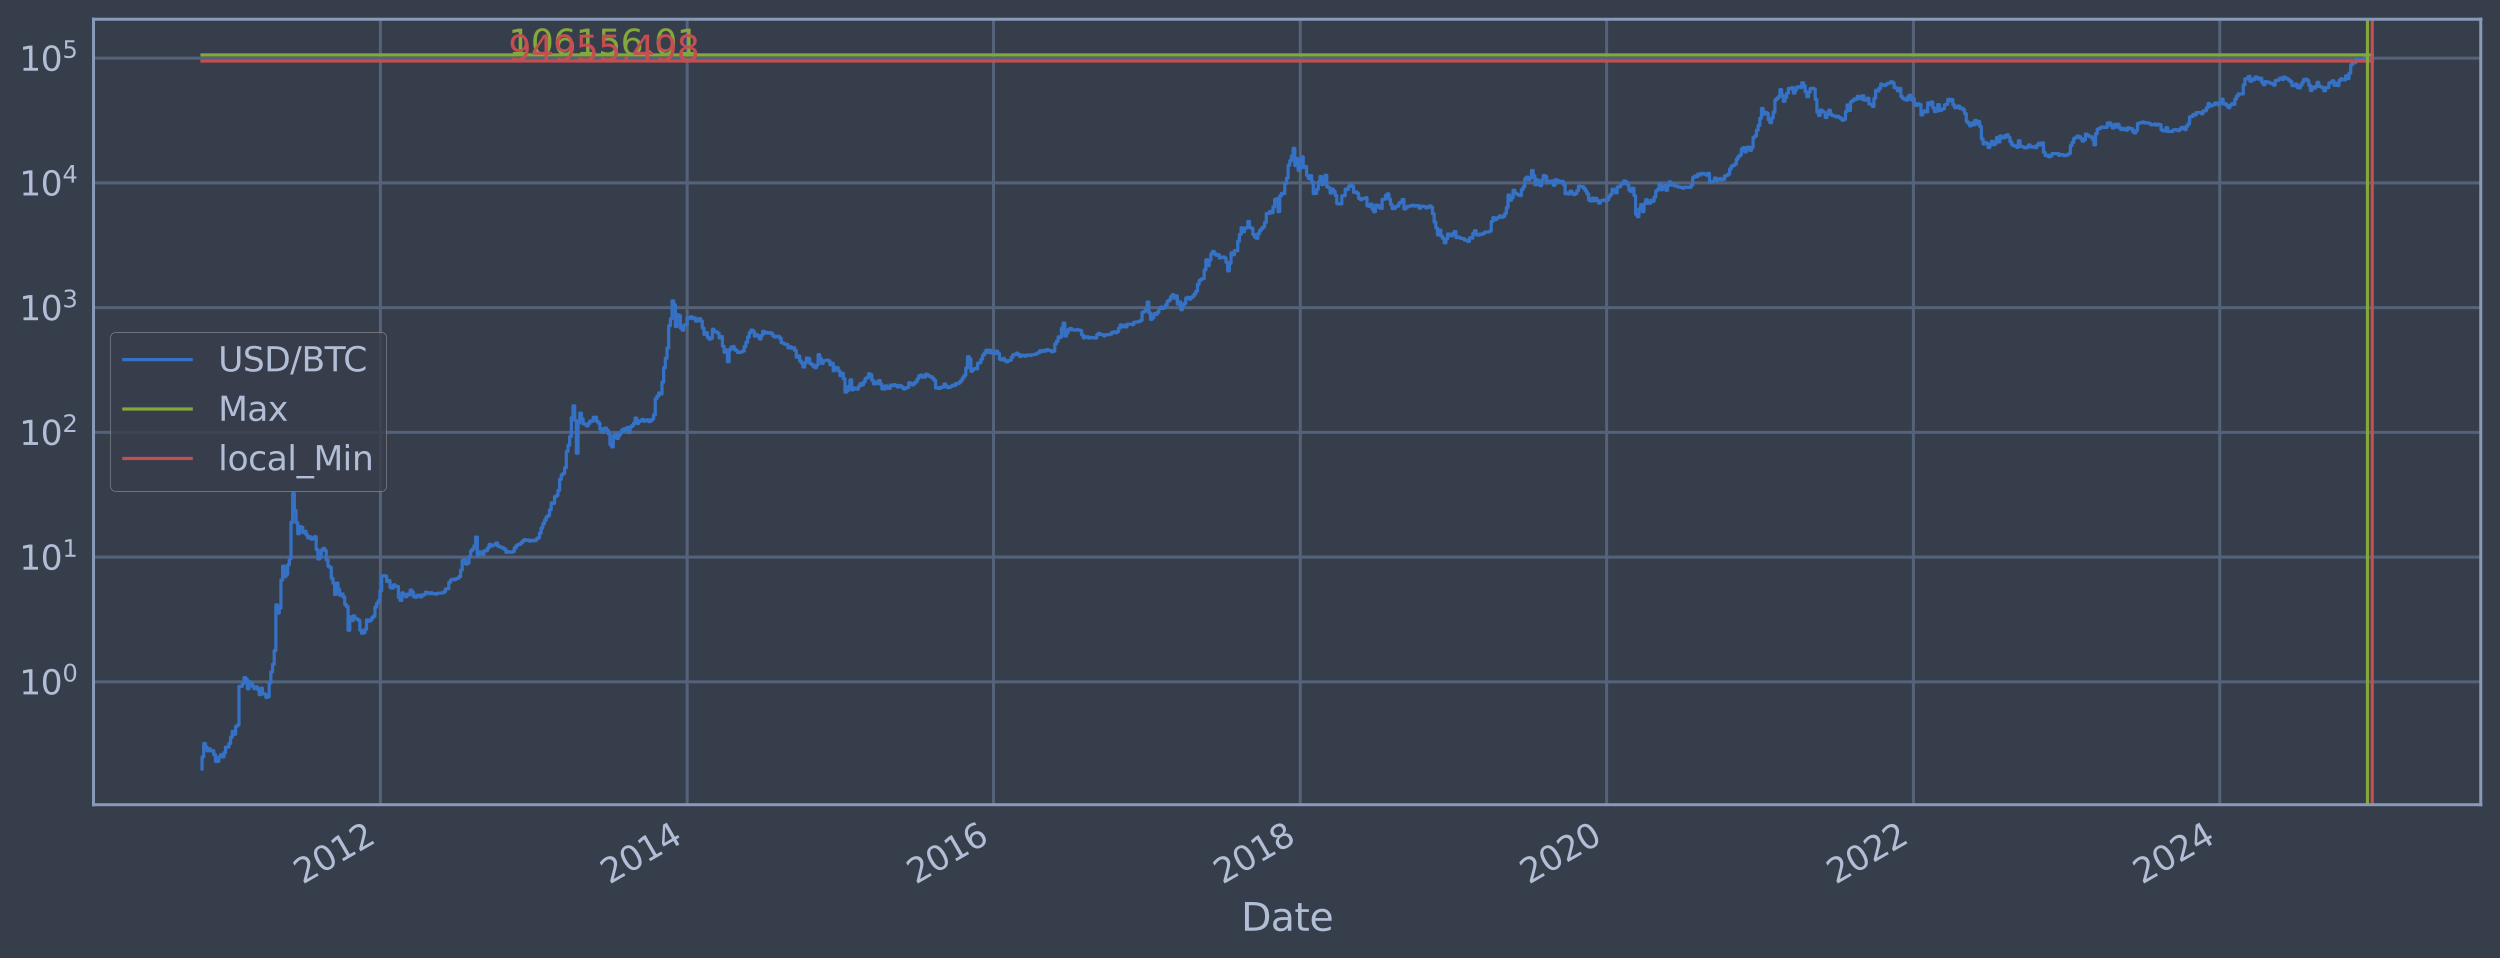 <?xml version="1.0" encoding="utf-8" standalone="no"?>
<!DOCTYPE svg PUBLIC "-//W3C//DTD SVG 1.1//EN"
  "http://www.w3.org/Graphics/SVG/1.1/DTD/svg11.dtd">
<svg xmlns:xlink="http://www.w3.org/1999/xlink" width="934.976pt" height="358.291pt" viewBox="0 0 934.976 358.291" xmlns="http://www.w3.org/2000/svg" version="1.1">
 <defs>
  <style type="text/css">*{stroke-linejoin: round; stroke-linecap: butt}</style>
 </defs>
 <g id="figure_1">
  <g id="patch_1">
   <path d="M 0 358.291 
L 934.976 358.291 
L 934.976 0 
L 0 0 
z
" style="fill: #373e4b"/>
  </g>
  <g id="axes_1">
   <g id="patch_2">
    <path d="M 34.976 300.96 
L 927.776 300.96 
L 927.776 7.2 
L 34.976 7.2 
z
" style="fill: #373e4b"/>
   </g>
   <g id="matplotlib.axis_1">
    <g id="xtick_1">
     <g id="line2d_1">
      <path d="M 142.261 300.96 
L 142.261 7.2 
" clip-path="url(#pcf5a418828)" style="fill: none; stroke: #546379; stroke-width: 1.12; stroke-linecap: square"/>
     </g>
     <g id="line2d_2"/>
     <g id="text_1">
      <!-- 2012 -->
      <g style="fill: #b1bed6" transform="translate(113.18 330.885) rotate(-30) scale(0.126 -0.126)">
       <defs>
        <path id="DejaVuSans-32" d="M 1228 531 
L 3431 531 
L 3431 0 
L 469 0 
L 469 531 
Q 828 903 1448 1529 
Q 2069 2156 2228 2338 
Q 2531 2678 2651 2914 
Q 2772 3150 2772 3378 
Q 2772 3750 2511 3984 
Q 2250 4219 1831 4219 
Q 1534 4219 1204 4116 
Q 875 4013 500 3803 
L 500 4441 
Q 881 4594 1212 4672 
Q 1544 4750 1819 4750 
Q 2544 4750 2975 4387 
Q 3406 4025 3406 3419 
Q 3406 3131 3298 2873 
Q 3191 2616 2906 2266 
Q 2828 2175 2409 1742 
Q 1991 1309 1228 531 
z
" transform="scale(0.016)"/>
        <path id="DejaVuSans-30" d="M 2034 4250 
Q 1547 4250 1301 3770 
Q 1056 3291 1056 2328 
Q 1056 1369 1301 889 
Q 1547 409 2034 409 
Q 2525 409 2770 889 
Q 3016 1369 3016 2328 
Q 3016 3291 2770 3770 
Q 2525 4250 2034 4250 
z
M 2034 4750 
Q 2819 4750 3233 4129 
Q 3647 3509 3647 2328 
Q 3647 1150 3233 529 
Q 2819 -91 2034 -91 
Q 1250 -91 836 529 
Q 422 1150 422 2328 
Q 422 3509 836 4129 
Q 1250 4750 2034 4750 
z
" transform="scale(0.016)"/>
        <path id="DejaVuSans-31" d="M 794 531 
L 1825 531 
L 1825 4091 
L 703 3866 
L 703 4441 
L 1819 4666 
L 2450 4666 
L 2450 531 
L 3481 531 
L 3481 0 
L 794 0 
L 794 531 
z
" transform="scale(0.016)"/>
       </defs>
       <use xlink:href="#DejaVuSans-32"/>
       <use xlink:href="#DejaVuSans-30" transform="translate(63.623 0)"/>
       <use xlink:href="#DejaVuSans-31" transform="translate(127.246 0)"/>
       <use xlink:href="#DejaVuSans-32" transform="translate(190.869 0)"/>
      </g>
     </g>
    </g>
    <g id="xtick_2">
     <g id="line2d_3">
      <path d="M 256.99 300.96 
L 256.99 7.2 
" clip-path="url(#pcf5a418828)" style="fill: none; stroke: #546379; stroke-width: 1.12; stroke-linecap: square"/>
     </g>
     <g id="line2d_4"/>
     <g id="text_2">
      <!-- 2014 -->
      <g style="fill: #b1bed6" transform="translate(227.909 330.885) rotate(-30) scale(0.126 -0.126)">
       <defs>
        <path id="DejaVuSans-34" d="M 2419 4116 
L 825 1625 
L 2419 1625 
L 2419 4116 
z
M 2253 4666 
L 3047 4666 
L 3047 1625 
L 3713 1625 
L 3713 1100 
L 3047 1100 
L 3047 0 
L 2419 0 
L 2419 1100 
L 313 1100 
L 313 1709 
L 2253 4666 
z
" transform="scale(0.016)"/>
       </defs>
       <use xlink:href="#DejaVuSans-32"/>
       <use xlink:href="#DejaVuSans-30" transform="translate(63.623 0)"/>
       <use xlink:href="#DejaVuSans-31" transform="translate(127.246 0)"/>
       <use xlink:href="#DejaVuSans-34" transform="translate(190.869 0)"/>
      </g>
     </g>
    </g>
    <g id="xtick_3">
     <g id="line2d_5">
      <path d="M 371.563 300.96 
L 371.563 7.2 
" clip-path="url(#pcf5a418828)" style="fill: none; stroke: #546379; stroke-width: 1.12; stroke-linecap: square"/>
     </g>
     <g id="line2d_6"/>
     <g id="text_3">
      <!-- 2016 -->
      <g style="fill: #b1bed6" transform="translate(342.482 330.885) rotate(-30) scale(0.126 -0.126)">
       <defs>
        <path id="DejaVuSans-36" d="M 2113 2584 
Q 1688 2584 1439 2293 
Q 1191 2003 1191 1497 
Q 1191 994 1439 701 
Q 1688 409 2113 409 
Q 2538 409 2786 701 
Q 3034 994 3034 1497 
Q 3034 2003 2786 2293 
Q 2538 2584 2113 2584 
z
M 3366 4563 
L 3366 3988 
Q 3128 4100 2886 4159 
Q 2644 4219 2406 4219 
Q 1781 4219 1451 3797 
Q 1122 3375 1075 2522 
Q 1259 2794 1537 2939 
Q 1816 3084 2150 3084 
Q 2853 3084 3261 2657 
Q 3669 2231 3669 1497 
Q 3669 778 3244 343 
Q 2819 -91 2113 -91 
Q 1303 -91 875 529 
Q 447 1150 447 2328 
Q 447 3434 972 4092 
Q 1497 4750 2381 4750 
Q 2619 4750 2861 4703 
Q 3103 4656 3366 4563 
z
" transform="scale(0.016)"/>
       </defs>
       <use xlink:href="#DejaVuSans-32"/>
       <use xlink:href="#DejaVuSans-30" transform="translate(63.623 0)"/>
       <use xlink:href="#DejaVuSans-31" transform="translate(127.246 0)"/>
       <use xlink:href="#DejaVuSans-36" transform="translate(190.869 0)"/>
      </g>
     </g>
    </g>
    <g id="xtick_4">
     <g id="line2d_7">
      <path d="M 486.292 300.96 
L 486.292 7.2 
" clip-path="url(#pcf5a418828)" style="fill: none; stroke: #546379; stroke-width: 1.12; stroke-linecap: square"/>
     </g>
     <g id="line2d_8"/>
     <g id="text_4">
      <!-- 2018 -->
      <g style="fill: #b1bed6" transform="translate(457.211 330.885) rotate(-30) scale(0.126 -0.126)">
       <defs>
        <path id="DejaVuSans-38" d="M 2034 2216 
Q 1584 2216 1326 1975 
Q 1069 1734 1069 1313 
Q 1069 891 1326 650 
Q 1584 409 2034 409 
Q 2484 409 2743 651 
Q 3003 894 3003 1313 
Q 3003 1734 2745 1975 
Q 2488 2216 2034 2216 
z
M 1403 2484 
Q 997 2584 770 2862 
Q 544 3141 544 3541 
Q 544 4100 942 4425 
Q 1341 4750 2034 4750 
Q 2731 4750 3128 4425 
Q 3525 4100 3525 3541 
Q 3525 3141 3298 2862 
Q 3072 2584 2669 2484 
Q 3125 2378 3379 2068 
Q 3634 1759 3634 1313 
Q 3634 634 3220 271 
Q 2806 -91 2034 -91 
Q 1263 -91 848 271 
Q 434 634 434 1313 
Q 434 1759 690 2068 
Q 947 2378 1403 2484 
z
M 1172 3481 
Q 1172 3119 1398 2916 
Q 1625 2713 2034 2713 
Q 2441 2713 2670 2916 
Q 2900 3119 2900 3481 
Q 2900 3844 2670 4047 
Q 2441 4250 2034 4250 
Q 1625 4250 1398 4047 
Q 1172 3844 1172 3481 
z
" transform="scale(0.016)"/>
       </defs>
       <use xlink:href="#DejaVuSans-32"/>
       <use xlink:href="#DejaVuSans-30" transform="translate(63.623 0)"/>
       <use xlink:href="#DejaVuSans-31" transform="translate(127.246 0)"/>
       <use xlink:href="#DejaVuSans-38" transform="translate(190.869 0)"/>
      </g>
     </g>
    </g>
    <g id="xtick_5">
     <g id="line2d_9">
      <path d="M 600.864 300.96 
L 600.864 7.2 
" clip-path="url(#pcf5a418828)" style="fill: none; stroke: #546379; stroke-width: 1.12; stroke-linecap: square"/>
     </g>
     <g id="line2d_10"/>
     <g id="text_5">
      <!-- 2020 -->
      <g style="fill: #b1bed6" transform="translate(571.783 330.885) rotate(-30) scale(0.126 -0.126)">
       <use xlink:href="#DejaVuSans-32"/>
       <use xlink:href="#DejaVuSans-30" transform="translate(63.623 0)"/>
       <use xlink:href="#DejaVuSans-32" transform="translate(127.246 0)"/>
       <use xlink:href="#DejaVuSans-30" transform="translate(190.869 0)"/>
      </g>
     </g>
    </g>
    <g id="xtick_6">
     <g id="line2d_11">
      <path d="M 715.594 300.96 
L 715.594 7.2 
" clip-path="url(#pcf5a418828)" style="fill: none; stroke: #546379; stroke-width: 1.12; stroke-linecap: square"/>
     </g>
     <g id="line2d_12"/>
     <g id="text_6">
      <!-- 2022 -->
      <g style="fill: #b1bed6" transform="translate(686.513 330.885) rotate(-30) scale(0.126 -0.126)">
       <use xlink:href="#DejaVuSans-32"/>
       <use xlink:href="#DejaVuSans-30" transform="translate(63.623 0)"/>
       <use xlink:href="#DejaVuSans-32" transform="translate(127.246 0)"/>
       <use xlink:href="#DejaVuSans-32" transform="translate(190.869 0)"/>
      </g>
     </g>
    </g>
    <g id="xtick_7">
     <g id="line2d_13">
      <path d="M 830.166 300.96 
L 830.166 7.2 
" clip-path="url(#pcf5a418828)" style="fill: none; stroke: #546379; stroke-width: 1.12; stroke-linecap: square"/>
     </g>
     <g id="line2d_14"/>
     <g id="text_7">
      <!-- 2024 -->
      <g style="fill: #b1bed6" transform="translate(801.085 330.885) rotate(-30) scale(0.126 -0.126)">
       <use xlink:href="#DejaVuSans-32"/>
       <use xlink:href="#DejaVuSans-30" transform="translate(63.623 0)"/>
       <use xlink:href="#DejaVuSans-32" transform="translate(127.246 0)"/>
       <use xlink:href="#DejaVuSans-34" transform="translate(190.869 0)"/>
      </g>
     </g>
    </g>
    <g id="text_8">
     <!-- Date -->
     <g style="fill: #b1bed6" transform="translate(464.167 348.096) scale(0.144 -0.144)">
      <defs>
       <path id="DejaVuSans-44" d="M 1259 4147 
L 1259 519 
L 2022 519 
Q 2988 519 3436 956 
Q 3884 1394 3884 2338 
Q 3884 3275 3436 3711 
Q 2988 4147 2022 4147 
L 1259 4147 
z
M 628 4666 
L 1925 4666 
Q 3281 4666 3915 4102 
Q 4550 3538 4550 2338 
Q 4550 1131 3912 565 
Q 3275 0 1925 0 
L 628 0 
L 628 4666 
z
" transform="scale(0.016)"/>
       <path id="DejaVuSans-61" d="M 2194 1759 
Q 1497 1759 1228 1600 
Q 959 1441 959 1056 
Q 959 750 1161 570 
Q 1363 391 1709 391 
Q 2188 391 2477 730 
Q 2766 1069 2766 1631 
L 2766 1759 
L 2194 1759 
z
M 3341 1997 
L 3341 0 
L 2766 0 
L 2766 531 
Q 2569 213 2275 61 
Q 1981 -91 1556 -91 
Q 1019 -91 701 211 
Q 384 513 384 1019 
Q 384 1609 779 1909 
Q 1175 2209 1959 2209 
L 2766 2209 
L 2766 2266 
Q 2766 2663 2505 2880 
Q 2244 3097 1772 3097 
Q 1472 3097 1187 3025 
Q 903 2953 641 2809 
L 641 3341 
Q 956 3463 1253 3523 
Q 1550 3584 1831 3584 
Q 2591 3584 2966 3190 
Q 3341 2797 3341 1997 
z
" transform="scale(0.016)"/>
       <path id="DejaVuSans-74" d="M 1172 4494 
L 1172 3500 
L 2356 3500 
L 2356 3053 
L 1172 3053 
L 1172 1153 
Q 1172 725 1289 603 
Q 1406 481 1766 481 
L 2356 481 
L 2356 0 
L 1766 0 
Q 1100 0 847 248 
Q 594 497 594 1153 
L 594 3053 
L 172 3053 
L 172 3500 
L 594 3500 
L 594 4494 
L 1172 4494 
z
" transform="scale(0.016)"/>
       <path id="DejaVuSans-65" d="M 3597 1894 
L 3597 1613 
L 953 1613 
Q 991 1019 1311 708 
Q 1631 397 2203 397 
Q 2534 397 2845 478 
Q 3156 559 3463 722 
L 3463 178 
Q 3153 47 2828 -22 
Q 2503 -91 2169 -91 
Q 1331 -91 842 396 
Q 353 884 353 1716 
Q 353 2575 817 3079 
Q 1281 3584 2069 3584 
Q 2775 3584 3186 3129 
Q 3597 2675 3597 1894 
z
M 3022 2063 
Q 3016 2534 2758 2815 
Q 2500 3097 2075 3097 
Q 1594 3097 1305 2825 
Q 1016 2553 972 2059 
L 3022 2063 
z
" transform="scale(0.016)"/>
      </defs>
      <use xlink:href="#DejaVuSans-44"/>
      <use xlink:href="#DejaVuSans-61" transform="translate(77.002 0)"/>
      <use xlink:href="#DejaVuSans-74" transform="translate(138.281 0)"/>
      <use xlink:href="#DejaVuSans-65" transform="translate(177.49 0)"/>
     </g>
    </g>
   </g>
   <g id="matplotlib.axis_2">
    <g id="ytick_1">
     <g id="line2d_15">
      <path d="M 34.976 255.002 
L 927.776 255.002 
" clip-path="url(#pcf5a418828)" style="fill: none; stroke: #546379; stroke-width: 1.12; stroke-linecap: square"/>
     </g>
     <g id="line2d_16"/>
     <g id="text_9">
      <!-- $\mathdefault{10^{0}}$ -->
      <g style="fill: #b1bed6" transform="translate(7.2 259.789) scale(0.126 -0.126)">
       <use xlink:href="#DejaVuSans-31" transform="translate(0 0.766)"/>
       <use xlink:href="#DejaVuSans-30" transform="translate(63.623 0.766)"/>
       <use xlink:href="#DejaVuSans-30" transform="translate(128.203 39.047) scale(0.7)"/>
      </g>
     </g>
    </g>
    <g id="ytick_2">
     <g id="line2d_17">
      <path d="M 34.976 208.354 
L 927.776 208.354 
" clip-path="url(#pcf5a418828)" style="fill: none; stroke: #546379; stroke-width: 1.12; stroke-linecap: square"/>
     </g>
     <g id="line2d_18"/>
     <g id="text_10">
      <!-- $\mathdefault{10^{1}}$ -->
      <g style="fill: #b1bed6" transform="translate(7.2 213.141) scale(0.126 -0.126)">
       <use xlink:href="#DejaVuSans-31" transform="translate(0 0.684)"/>
       <use xlink:href="#DejaVuSans-30" transform="translate(63.623 0.684)"/>
       <use xlink:href="#DejaVuSans-31" transform="translate(128.203 38.966) scale(0.7)"/>
      </g>
     </g>
    </g>
    <g id="ytick_3">
     <g id="line2d_19">
      <path d="M 34.976 161.706 
L 927.776 161.706 
" clip-path="url(#pcf5a418828)" style="fill: none; stroke: #546379; stroke-width: 1.12; stroke-linecap: square"/>
     </g>
     <g id="line2d_20"/>
     <g id="text_11">
      <!-- $\mathdefault{10^{2}}$ -->
      <g style="fill: #b1bed6" transform="translate(7.2 166.493) scale(0.126 -0.126)">
       <use xlink:href="#DejaVuSans-31" transform="translate(0 0.766)"/>
       <use xlink:href="#DejaVuSans-30" transform="translate(63.623 0.766)"/>
       <use xlink:href="#DejaVuSans-32" transform="translate(128.203 39.047) scale(0.7)"/>
      </g>
     </g>
    </g>
    <g id="ytick_4">
     <g id="line2d_21">
      <path d="M 34.976 115.059 
L 927.776 115.059 
" clip-path="url(#pcf5a418828)" style="fill: none; stroke: #546379; stroke-width: 1.12; stroke-linecap: square"/>
     </g>
     <g id="line2d_22"/>
     <g id="text_12">
      <!-- $\mathdefault{10^{3}}$ -->
      <g style="fill: #b1bed6" transform="translate(7.2 119.846) scale(0.126 -0.126)">
       <defs>
        <path id="DejaVuSans-33" d="M 2597 2516 
Q 3050 2419 3304 2112 
Q 3559 1806 3559 1356 
Q 3559 666 3084 287 
Q 2609 -91 1734 -91 
Q 1441 -91 1130 -33 
Q 819 25 488 141 
L 488 750 
Q 750 597 1062 519 
Q 1375 441 1716 441 
Q 2309 441 2620 675 
Q 2931 909 2931 1356 
Q 2931 1769 2642 2001 
Q 2353 2234 1838 2234 
L 1294 2234 
L 1294 2753 
L 1863 2753 
Q 2328 2753 2575 2939 
Q 2822 3125 2822 3475 
Q 2822 3834 2567 4026 
Q 2313 4219 1838 4219 
Q 1578 4219 1281 4162 
Q 984 4106 628 3988 
L 628 4550 
Q 988 4650 1302 4700 
Q 1616 4750 1894 4750 
Q 2613 4750 3031 4423 
Q 3450 4097 3450 3541 
Q 3450 3153 3228 2886 
Q 3006 2619 2597 2516 
z
" transform="scale(0.016)"/>
       </defs>
       <use xlink:href="#DejaVuSans-31" transform="translate(0 0.766)"/>
       <use xlink:href="#DejaVuSans-30" transform="translate(63.623 0.766)"/>
       <use xlink:href="#DejaVuSans-33" transform="translate(128.203 39.047) scale(0.7)"/>
      </g>
     </g>
    </g>
    <g id="ytick_5">
     <g id="line2d_23">
      <path d="M 34.976 68.411 
L 927.776 68.411 
" clip-path="url(#pcf5a418828)" style="fill: none; stroke: #546379; stroke-width: 1.12; stroke-linecap: square"/>
     </g>
     <g id="line2d_24"/>
     <g id="text_13">
      <!-- $\mathdefault{10^{4}}$ -->
      <g style="fill: #b1bed6" transform="translate(7.2 73.198) scale(0.126 -0.126)">
       <use xlink:href="#DejaVuSans-31" transform="translate(0 0.684)"/>
       <use xlink:href="#DejaVuSans-30" transform="translate(63.623 0.684)"/>
       <use xlink:href="#DejaVuSans-34" transform="translate(128.203 38.966) scale(0.7)"/>
      </g>
     </g>
    </g>
    <g id="ytick_6">
     <g id="line2d_25">
      <path d="M 34.976 21.763 
L 927.776 21.763 
" clip-path="url(#pcf5a418828)" style="fill: none; stroke: #546379; stroke-width: 1.12; stroke-linecap: square"/>
     </g>
     <g id="line2d_26"/>
     <g id="text_14">
      <!-- $\mathdefault{10^{5}}$ -->
      <g style="fill: #b1bed6" transform="translate(7.2 26.55) scale(0.126 -0.126)">
       <defs>
        <path id="DejaVuSans-35" d="M 691 4666 
L 3169 4666 
L 3169 4134 
L 1269 4134 
L 1269 2991 
Q 1406 3038 1543 3061 
Q 1681 3084 1819 3084 
Q 2600 3084 3056 2656 
Q 3513 2228 3513 1497 
Q 3513 744 3044 326 
Q 2575 -91 1722 -91 
Q 1428 -91 1123 -41 
Q 819 9 494 109 
L 494 744 
Q 775 591 1075 516 
Q 1375 441 1709 441 
Q 2250 441 2565 725 
Q 2881 1009 2881 1497 
Q 2881 1984 2565 2268 
Q 2250 2553 1709 2553 
Q 1456 2553 1204 2497 
Q 953 2441 691 2322 
L 691 4666 
z
" transform="scale(0.016)"/>
       </defs>
       <use xlink:href="#DejaVuSans-31" transform="translate(0 0.684)"/>
       <use xlink:href="#DejaVuSans-30" transform="translate(63.623 0.684)"/>
       <use xlink:href="#DejaVuSans-35" transform="translate(128.203 38.966) scale(0.7)"/>
      </g>
     </g>
    </g>
    <g id="ytick_7">
     <g id="line2d_27"/>
    </g>
    <g id="ytick_8">
     <g id="line2d_28"/>
    </g>
    <g id="ytick_9">
     <g id="line2d_29"/>
    </g>
    <g id="ytick_10">
     <g id="line2d_30"/>
    </g>
    <g id="ytick_11">
     <g id="line2d_31"/>
    </g>
    <g id="ytick_12">
     <g id="line2d_32"/>
    </g>
    <g id="ytick_13">
     <g id="line2d_33"/>
    </g>
    <g id="ytick_14">
     <g id="line2d_34"/>
    </g>
    <g id="ytick_15">
     <g id="line2d_35"/>
    </g>
    <g id="ytick_16">
     <g id="line2d_36"/>
    </g>
    <g id="ytick_17">
     <g id="line2d_37"/>
    </g>
    <g id="ytick_18">
     <g id="line2d_38"/>
    </g>
    <g id="ytick_19">
     <g id="line2d_39"/>
    </g>
    <g id="ytick_20">
     <g id="line2d_40"/>
    </g>
    <g id="ytick_21">
     <g id="line2d_41"/>
    </g>
    <g id="ytick_22">
     <g id="line2d_42"/>
    </g>
    <g id="ytick_23">
     <g id="line2d_43"/>
    </g>
    <g id="ytick_24">
     <g id="line2d_44"/>
    </g>
    <g id="ytick_25">
     <g id="line2d_45"/>
    </g>
    <g id="ytick_26">
     <g id="line2d_46"/>
    </g>
    <g id="ytick_27">
     <g id="line2d_47"/>
    </g>
    <g id="ytick_28">
     <g id="line2d_48"/>
    </g>
    <g id="ytick_29">
     <g id="line2d_49"/>
    </g>
    <g id="ytick_30">
     <g id="line2d_50"/>
    </g>
    <g id="ytick_31">
     <g id="line2d_51"/>
    </g>
    <g id="ytick_32">
     <g id="line2d_52"/>
    </g>
    <g id="ytick_33">
     <g id="line2d_53"/>
    </g>
    <g id="ytick_34">
     <g id="line2d_54"/>
    </g>
    <g id="ytick_35">
     <g id="line2d_55"/>
    </g>
    <g id="ytick_36">
     <g id="line2d_56"/>
    </g>
    <g id="ytick_37">
     <g id="line2d_57"/>
    </g>
    <g id="ytick_38">
     <g id="line2d_58"/>
    </g>
    <g id="ytick_39">
     <g id="line2d_59"/>
    </g>
    <g id="ytick_40">
     <g id="line2d_60"/>
    </g>
    <g id="ytick_41">
     <g id="line2d_61"/>
    </g>
    <g id="ytick_42">
     <g id="line2d_62"/>
    </g>
    <g id="ytick_43">
     <g id="line2d_63"/>
    </g>
    <g id="ytick_44">
     <g id="line2d_64"/>
    </g>
    <g id="ytick_45">
     <g id="line2d_65"/>
    </g>
    <g id="ytick_46">
     <g id="line2d_66"/>
    </g>
    <g id="ytick_47">
     <g id="line2d_67"/>
    </g>
    <g id="ytick_48">
     <g id="line2d_68"/>
    </g>
    <g id="ytick_49">
     <g id="line2d_69"/>
    </g>
    <g id="ytick_50">
     <g id="line2d_70"/>
    </g>
    <g id="ytick_51">
     <g id="line2d_71"/>
    </g>
    <g id="ytick_52">
     <g id="line2d_72"/>
    </g>
    <g id="ytick_53">
     <g id="line2d_73"/>
    </g>
    <g id="ytick_54">
     <g id="line2d_74"/>
    </g>
    <g id="ytick_55">
     <g id="line2d_75"/>
    </g>
   </g>
   <g id="line2d_76">
    <path d="M 75.558 287.607 
L 75.558 283.087 
L 76.186 283.087 
L 76.186 278.086 
L 76.813 278.086 
L 76.813 279.393 
L 77.441 279.393 
L 77.441 280.791 
L 78.069 280.791 
L 78.069 280.08 
L 78.697 280.08 
L 78.697 280.791 
L 79.952 280.791 
L 79.952 282.292 
L 80.58 282.292 
L 80.58 284.776 
L 81.836 284.776 
L 81.836 283.087 
L 82.464 283.087 
L 82.464 282.292 
L 83.091 282.292 
L 83.091 283.087 
L 83.719 283.087 
L 83.719 281.527 
L 84.347 281.527 
L 84.347 279.393 
L 85.603 279.393 
L 85.603 278.086 
L 86.23 278.086 
L 86.23 275.699 
L 86.858 275.699 
L 86.858 273.565 
L 87.486 273.565 
L 87.486 274.604 
L 88.114 274.604 
L 88.114 271.634 
L 88.741 271.634 
L 88.741 271.179 
L 89.369 271.179 
L 89.369 256.691 
L 90.625 256.691 
L 90.625 255.619 
L 91.253 255.619 
L 91.253 253.443 
L 91.88 253.443 
L 91.88 254.013 
L 92.508 254.013 
L 92.508 257.592 
L 93.136 257.592 
L 93.136 255.002 
L 93.764 255.002 
L 93.764 255.619 
L 94.392 255.619 
L 94.392 256.691 
L 95.019 256.691 
L 95.019 257.592 
L 95.647 257.592 
L 95.647 256.913 
L 96.275 256.913 
L 96.275 257.823 
L 96.903 257.823 
L 96.903 259.777 
L 97.531 259.777 
L 97.531 257.363 
L 98.158 257.363 
L 98.158 259.523 
L 99.414 259.523 
L 99.414 260.83 
L 100.042 260.83 
L 100.042 260.562 
L 100.67 260.562 
L 100.67 255.411 
L 101.297 255.411 
L 101.297 251.308 
L 101.925 251.308 
L 101.925 248.477 
L 102.553 248.477 
L 102.553 243.32 
L 103.181 243.32 
L 103.181 226.22 
L 103.809 226.22 
L 103.809 229.278 
L 104.436 229.278 
L 104.436 227.378 
L 105.064 227.378 
L 105.064 216.926 
L 105.692 216.926 
L 105.692 211.718 
L 106.32 211.718 
L 106.32 215.638 
L 106.948 215.638 
L 106.948 214.813 
L 107.575 214.813 
L 107.575 211.222 
L 108.203 211.222 
L 108.203 209.034 
L 108.831 209.034 
L 108.831 195.298 
L 109.459 195.298 
L 109.459 184.576 
L 110.086 184.576 
L 110.086 190.907 
L 110.714 190.907 
L 110.714 195.49 
L 111.342 195.49 
L 111.342 199.62 
L 111.97 199.62 
L 111.97 196.925 
L 112.598 196.925 
L 112.598 197.191 
L 113.225 197.191 
L 113.225 199.164 
L 113.853 199.164 
L 113.853 198.706 
L 114.481 198.706 
L 114.481 200.046 
L 115.109 200.046 
L 115.109 201.179 
L 115.737 201.179 
L 115.737 200.771 
L 116.364 200.771 
L 116.364 201.639 
L 116.992 201.639 
L 116.992 201.393 
L 117.62 201.393 
L 117.62 200.715 
L 118.248 200.715 
L 118.248 205.523 
L 118.876 205.523 
L 118.876 209.055 
L 119.503 209.055 
L 119.503 208.496 
L 120.131 208.496 
L 120.131 205.771 
L 120.759 205.771 
L 120.759 205.087 
L 121.387 205.087 
L 121.387 205.878 
L 122.015 205.878 
L 122.015 209.436 
L 122.642 209.436 
L 122.642 211.742 
L 123.27 211.742 
L 123.27 212.202 
L 123.898 212.202 
L 123.898 216.287 
L 124.526 216.287 
L 124.526 218.071 
L 125.154 218.071 
L 125.154 222.316 
L 125.781 222.316 
L 125.781 218.104 
L 126.409 218.104 
L 126.409 220.502 
L 127.037 220.502 
L 127.037 222.641 
L 127.665 222.641 
L 127.665 222.155 
L 128.293 222.155 
L 128.293 223.266 
L 128.92 223.266 
L 128.92 226.123 
L 129.548 226.123 
L 129.548 226.867 
L 130.176 226.867 
L 130.176 235.722 
L 130.804 235.722 
L 130.804 230.692 
L 131.431 230.692 
L 131.431 232.081 
L 132.059 232.081 
L 132.059 230.329 
L 132.687 230.329 
L 132.687 231.312 
L 133.315 231.312 
L 133.315 231.501 
L 133.943 231.501 
L 133.943 232.016 
L 134.57 232.016 
L 134.57 235.644 
L 135.198 235.644 
L 135.198 236.848 
L 135.826 236.848 
L 135.826 236.602 
L 136.454 236.602 
L 136.454 235.335 
L 137.082 235.335 
L 137.082 231.821 
L 137.709 231.821 
L 137.709 232.344 
L 138.337 232.344 
L 138.337 231.951 
L 138.965 231.951 
L 138.965 231.061 
L 139.593 231.061 
L 139.593 230.449 
L 140.221 230.449 
L 140.221 227.019 
L 140.848 227.019 
L 140.848 225.689 
L 141.476 225.689 
L 141.476 224.666 
L 142.104 224.666 
L 142.104 220.95 
L 142.732 220.95 
L 142.732 215.407 
L 143.36 215.407 
L 143.36 215.293 
L 143.987 215.293 
L 143.987 215.464 
L 144.615 215.464 
L 144.615 217.491 
L 145.243 217.491 
L 145.243 217.175 
L 145.871 217.175 
L 145.871 219.742 
L 146.499 219.742 
L 146.499 219.92 
L 147.126 219.92 
L 147.126 218.737 
L 147.754 218.737 
L 147.754 219.25 
L 149.01 219.32 
L 149.01 223.478 
L 149.638 223.478 
L 149.638 224.531 
L 150.265 224.531 
L 150.265 221.719 
L 150.893 221.719 
L 150.893 222.478 
L 151.521 222.478 
L 151.521 223.181 
L 152.149 223.181 
L 152.149 222.195 
L 152.776 222.195 
L 152.776 222.478 
L 153.404 222.478 
L 153.404 220.688 
L 154.032 220.688 
L 154.032 221.485 
L 154.66 221.485 
L 154.66 223.181 
L 155.288 223.181 
L 155.288 223.351 
L 155.915 223.351 
L 155.915 222.641 
L 157.171 222.559 
L 157.171 223.223 
L 157.799 223.223 
L 157.799 222.518 
L 159.054 222.437 
L 159.054 221.447 
L 159.682 221.447 
L 159.682 221.641 
L 160.31 221.641 
L 160.31 222.035 
L 160.938 222.035 
L 160.938 221.68 
L 161.566 221.68 
L 161.566 221.995 
L 162.821 221.995 
L 162.821 222.195 
L 163.449 222.195 
L 163.449 221.876 
L 165.332 221.798 
L 165.332 221.68 
L 165.96 221.68 
L 165.96 221.331 
L 166.588 221.331 
L 166.588 220.246 
L 167.844 220.173 
L 167.844 217.811 
L 168.471 217.811 
L 168.471 216.895 
L 169.099 216.895 
L 169.099 216.65 
L 169.727 216.65 
L 169.727 216.833 
L 170.355 216.833 
L 170.355 216.437 
L 170.982 216.437 
L 170.982 216.287 
L 171.61 216.287 
L 171.61 215.638 
L 172.238 215.638 
L 172.238 213.258 
L 172.866 213.258 
L 172.866 209.457 
L 173.494 209.457 
L 173.494 209.329 
L 174.121 209.329 
L 174.121 210.944 
L 174.749 210.944 
L 174.749 210.601 
L 175.377 210.601 
L 175.377 208.112 
L 176.005 208.112 
L 176.005 206.004 
L 176.633 206.004 
L 176.633 205.347 
L 177.26 205.347 
L 177.26 204.16 
L 177.888 204.16 
L 177.888 200.855 
L 178.516 200.855 
L 178.516 207.834 
L 179.144 207.834 
L 179.144 206.442 
L 179.772 206.442 
L 179.772 206.59 
L 180.399 206.59 
L 180.399 207.327 
L 181.027 207.327 
L 181.027 205.932 
L 182.283 205.986 
L 182.283 204.932 
L 182.911 204.932 
L 182.911 203.624 
L 183.538 203.624 
L 183.538 204.193 
L 184.166 204.193 
L 184.166 203.898 
L 184.794 203.898 
L 184.794 203.704 
L 185.422 203.704 
L 185.422 203.086 
L 186.05 203.086 
L 186.05 204.16 
L 186.677 204.16 
L 186.677 204.492 
L 187.305 204.492 
L 187.305 204.694 
L 187.933 204.694 
L 187.933 205.001 
L 188.561 205.001 
L 188.561 205.417 
L 189.189 205.417 
L 189.189 206.553 
L 189.816 206.553 
L 189.816 206.313 
L 190.444 206.313 
L 190.444 206.479 
L 191.7 206.516 
L 191.7 206.295 
L 192.327 206.295 
L 192.327 204.967 
L 192.955 204.967 
L 192.955 204.127 
L 193.583 204.127 
L 193.583 203.64 
L 194.839 203.576 
L 194.839 202.899 
L 195.466 202.899 
L 195.466 202.199 
L 196.094 202.199 
L 196.094 201.829 
L 196.722 201.829 
L 196.722 202.08 
L 197.978 201.976 
L 197.978 202.349 
L 198.605 202.349 
L 198.605 202.05 
L 199.233 202.05 
L 199.233 202.244 
L 200.489 202.214 
L 200.489 201.552 
L 201.117 201.552 
L 201.117 201.094 
L 201.744 201.094 
L 201.744 199.436 
L 202.372 199.436 
L 202.372 197.45 
L 203 197.45 
L 203 195.847 
L 203.628 195.847 
L 203.628 194.536 
L 204.256 194.536 
L 204.256 193.323 
L 204.883 193.323 
L 204.883 192.818 
L 205.511 192.818 
L 205.511 190.643 
L 206.139 190.643 
L 206.139 188.082 
L 206.767 188.082 
L 206.767 188.247 
L 207.395 188.247 
L 207.395 185.749 
L 208.022 185.749 
L 208.022 185.303 
L 208.65 185.303 
L 208.65 183.413 
L 209.278 183.413 
L 209.278 179.281 
L 209.906 179.281 
L 209.906 177.615 
L 210.534 177.615 
L 210.534 177.063 
L 211.161 177.063 
L 211.161 174.907 
L 211.789 174.907 
L 211.789 168.86 
L 212.417 168.86 
L 212.417 166.536 
L 213.045 166.536 
L 213.045 163.286 
L 213.672 163.286 
L 213.672 156.236 
L 214.3 156.236 
L 214.3 151.771 
L 214.928 151.771 
L 214.928 157.202 
L 215.556 157.202 
L 215.556 169.49 
L 216.184 169.49 
L 216.184 158.196 
L 216.811 158.196 
L 216.811 154.531 
L 217.439 154.531 
L 217.439 156.626 
L 218.067 156.626 
L 218.067 158.526 
L 218.695 158.526 
L 218.695 158.703 
L 219.323 158.703 
L 219.323 159.286 
L 219.95 159.286 
L 219.95 158.355 
L 220.578 158.355 
L 220.578 157.46 
L 221.834 157.562 
L 221.834 156.083 
L 223.089 156.036 
L 223.089 157.608 
L 223.717 157.608 
L 223.717 158.187 
L 224.345 158.187 
L 224.345 160.507 
L 224.973 160.507 
L 224.973 161.71 
L 225.601 161.71 
L 225.601 160.262 
L 226.228 160.262 
L 226.228 160.082 
L 226.856 160.082 
L 226.856 160.912 
L 227.484 160.912 
L 227.484 162.271 
L 228.112 162.271 
L 228.112 166.217 
L 228.74 166.217 
L 228.74 167.136 
L 229.367 167.136 
L 229.367 162.962 
L 229.995 162.962 
L 229.995 162.313 
L 230.623 162.313 
L 230.623 163.979 
L 231.251 163.979 
L 231.251 162.85 
L 231.879 162.85 
L 231.879 161.971 
L 232.506 161.971 
L 232.506 160.791 
L 233.134 160.791 
L 233.134 160.389 
L 233.762 160.389 
L 233.762 161.147 
L 234.39 161.147 
L 234.39 159.896 
L 235.017 159.896 
L 235.017 161.765 
L 235.645 161.765 
L 235.645 159.696 
L 236.273 159.696 
L 236.273 159.18 
L 236.901 159.18 
L 236.901 158.268 
L 237.529 158.268 
L 237.529 156.377 
L 238.156 156.377 
L 238.156 158.42 
L 238.784 158.42 
L 238.784 157.675 
L 239.412 157.675 
L 239.412 157.34 
L 240.04 157.34 
L 240.04 156.845 
L 240.668 156.845 
L 240.668 157.524 
L 241.295 157.524 
L 241.295 157.242 
L 241.923 157.242 
L 241.923 156.984 
L 242.551 156.984 
L 242.551 157.688 
L 243.179 157.688 
L 243.179 157.329 
L 243.807 157.329 
L 243.807 156.77 
L 244.434 156.77 
L 244.434 155.153 
L 245.062 155.153 
L 245.062 149.121 
L 245.69 149.121 
L 245.69 148.143 
L 246.318 148.143 
L 246.318 146.977 
L 246.946 146.977 
L 246.946 147.362 
L 247.573 147.362 
L 247.573 142.934 
L 248.201 142.934 
L 248.201 137.519 
L 248.829 137.519 
L 248.829 133.979 
L 249.457 133.979 
L 249.457 130.14 
L 250.085 130.14 
L 250.085 121.805 
L 250.712 121.805 
L 250.712 119.214 
L 251.34 119.214 
L 251.34 112.512 
L 251.968 112.512 
L 251.968 114.066 
L 252.596 114.066 
L 252.596 122.114 
L 253.224 122.114 
L 253.224 117.72 
L 253.851 117.72 
L 253.851 118.044 
L 254.479 118.044 
L 254.479 122.714 
L 255.107 122.714 
L 255.107 123.477 
L 255.735 123.477 
L 255.735 121.602 
L 256.362 121.602 
L 256.362 121.379 
L 256.99 121.379 
L 256.99 118.864 
L 257.618 118.864 
L 257.618 118.998 
L 258.246 118.998 
L 258.246 118.494 
L 258.874 118.494 
L 258.874 119.149 
L 259.501 119.149 
L 259.501 118.887 
L 260.129 118.887 
L 260.129 120.092 
L 260.757 120.092 
L 260.757 119.947 
L 261.385 119.947 
L 261.385 119.151 
L 262.013 119.151 
L 262.013 120.066 
L 262.64 120.066 
L 262.64 122.653 
L 263.268 122.653 
L 263.268 125.072 
L 263.896 125.072 
L 263.896 124.42 
L 264.524 124.42 
L 264.524 126.112 
L 265.152 126.112 
L 265.152 126.822 
L 265.779 126.822 
L 265.779 126.536 
L 266.407 126.536 
L 266.407 123.151 
L 267.035 123.151 
L 267.035 124.103 
L 268.291 124.068 
L 268.291 124.59 
L 268.918 124.59 
L 268.918 126.344 
L 269.546 126.344 
L 269.546 125.893 
L 270.174 125.893 
L 270.174 129.51 
L 270.802 129.51 
L 270.802 131.731 
L 271.43 131.731 
L 271.43 130.878 
L 272.057 130.878 
L 272.057 135.256 
L 272.685 135.256 
L 272.685 130.806 
L 273.313 130.806 
L 273.313 129.839 
L 273.941 129.839 
L 273.941 129.571 
L 274.568 129.571 
L 274.568 130.725 
L 275.196 130.725 
L 275.196 131.144 
L 275.824 131.144 
L 275.824 131.841 
L 277.08 131.801 
L 277.08 131.578 
L 277.707 131.578 
L 277.707 131.275 
L 278.335 131.275 
L 278.335 129.588 
L 278.963 129.588 
L 278.963 128.001 
L 279.591 128.001 
L 279.591 126.059 
L 280.219 126.059 
L 280.219 124.396 
L 280.846 124.396 
L 280.846 123.431 
L 281.474 123.431 
L 281.474 123.823 
L 282.102 123.823 
L 282.102 125.695 
L 282.73 125.695 
L 282.73 125.139 
L 283.358 125.139 
L 283.358 125.715 
L 283.985 125.715 
L 283.985 126.778 
L 284.613 126.778 
L 284.613 125.408 
L 285.241 125.408 
L 285.241 123.931 
L 285.869 123.931 
L 285.869 124.601 
L 286.497 124.601 
L 286.497 124.291 
L 287.124 124.291 
L 287.124 124.61 
L 287.752 124.61 
L 287.752 124.419 
L 288.38 124.419 
L 288.38 124.729 
L 289.008 124.729 
L 289.008 125.622 
L 289.636 125.622 
L 289.636 126.023 
L 290.263 126.023 
L 290.263 125.799 
L 291.519 125.783 
L 291.519 126.482 
L 292.147 126.482 
L 292.147 128.156 
L 292.775 128.156 
L 292.775 128.352 
L 293.402 128.352 
L 293.402 128.778 
L 294.658 128.835 
L 294.658 130.082 
L 295.286 130.082 
L 295.286 129.68 
L 295.913 129.68 
L 295.913 130.211 
L 296.541 130.211 
L 296.541 130.058 
L 297.169 130.058 
L 297.169 131.061 
L 297.797 131.061 
L 297.797 133.563 
L 298.425 133.563 
L 298.425 133.112 
L 299.052 133.112 
L 299.052 134.99 
L 299.68 134.99 
L 299.68 135.818 
L 300.308 135.818 
L 300.308 137.271 
L 300.936 137.271 
L 300.936 135.647 
L 301.564 135.647 
L 301.564 133.885 
L 302.191 133.885 
L 302.191 134.164 
L 302.819 134.164 
L 302.819 135.914 
L 303.447 135.914 
L 303.447 136.275 
L 304.075 136.275 
L 304.075 137.046 
L 304.703 137.046 
L 304.703 137.505 
L 305.33 137.505 
L 305.33 136.505 
L 305.958 136.505 
L 305.958 132.624 
L 306.586 132.624 
L 306.586 134.141 
L 307.214 134.141 
L 307.214 135.956 
L 307.842 135.956 
L 307.842 134.952 
L 308.469 134.952 
L 308.469 134.822 
L 309.097 134.822 
L 309.097 134.681 
L 309.725 134.681 
L 309.725 134.926 
L 310.353 134.926 
L 310.353 136.397 
L 310.981 136.397 
L 310.981 135.88 
L 311.608 135.88 
L 311.608 138.638 
L 312.236 138.638 
L 312.236 137.398 
L 312.864 137.398 
L 312.864 137.522 
L 313.492 137.522 
L 313.492 138.72 
L 314.12 138.72 
L 314.12 140.482 
L 314.747 140.482 
L 314.747 139.586 
L 315.375 139.586 
L 315.375 141.608 
L 316.003 141.608 
L 316.003 146.655 
L 316.631 146.655 
L 316.631 146.104 
L 317.258 146.104 
L 317.258 144.508 
L 317.886 144.508 
L 317.886 142.076 
L 318.514 142.076 
L 318.514 145.802 
L 319.142 145.802 
L 319.142 145.124 
L 319.77 145.124 
L 319.77 145.374 
L 320.397 145.374 
L 320.397 145.52 
L 321.025 145.52 
L 321.025 144.44 
L 321.653 144.44 
L 321.653 143.488 
L 322.281 143.488 
L 322.281 143.975 
L 322.909 143.975 
L 322.909 142.862 
L 323.536 142.862 
L 323.536 141.58 
L 324.164 141.58 
L 324.164 141.212 
L 324.792 141.212 
L 324.792 139.797 
L 325.42 139.797 
L 325.42 140.187 
L 326.048 140.187 
L 326.048 142.186 
L 326.675 142.186 
L 326.675 143.553 
L 327.303 143.553 
L 327.303 142.905 
L 327.931 142.905 
L 327.931 143.43 
L 328.559 143.43 
L 328.559 142.308 
L 329.187 142.308 
L 329.187 143.719 
L 329.814 143.719 
L 329.814 145.458 
L 331.07 145.491 
L 331.07 144.324 
L 331.698 144.324 
L 331.698 145.162 
L 332.953 145.222 
L 332.953 144.015 
L 333.581 144.015 
L 333.581 144.211 
L 334.209 144.211 
L 334.209 143.89 
L 334.837 143.89 
L 334.837 144.194 
L 335.465 144.194 
L 335.465 144.71 
L 336.092 144.71 
L 336.092 144.16 
L 336.72 144.16 
L 336.72 144.37 
L 337.348 144.37 
L 337.348 144.979 
L 337.976 144.979 
L 337.976 145.47 
L 338.603 145.47 
L 338.603 145.04 
L 339.231 145.04 
L 339.231 144.868 
L 339.859 144.868 
L 339.859 143.145 
L 340.487 143.145 
L 340.487 143.573 
L 341.115 143.573 
L 341.115 143.953 
L 341.742 143.953 
L 341.742 143.26 
L 342.37 143.26 
L 342.37 142.768 
L 342.998 142.768 
L 342.998 141.695 
L 343.626 141.695 
L 343.626 140.495 
L 344.254 140.495 
L 344.254 140.282 
L 344.881 140.282 
L 344.881 141.085 
L 346.137 140.995 
L 346.137 139.94 
L 346.765 139.94 
L 346.765 140.245 
L 347.393 140.245 
L 347.393 140.767 
L 348.02 140.767 
L 348.02 140.897 
L 348.648 140.897 
L 348.648 141.511 
L 349.276 141.511 
L 349.276 142.238 
L 349.904 142.238 
L 349.904 145.166 
L 350.532 145.166 
L 350.532 144.997 
L 351.159 144.997 
L 351.159 145.268 
L 351.787 145.268 
L 351.787 144.811 
L 353.043 144.768 
L 353.043 143.618 
L 353.671 143.618 
L 353.671 144.42 
L 354.298 144.42 
L 354.298 144.98 
L 354.926 144.98 
L 354.926 144.818 
L 355.554 144.818 
L 355.554 144.483 
L 356.182 144.483 
L 356.182 144.043 
L 356.81 144.043 
L 356.81 144.159 
L 357.437 144.159 
L 357.437 143.404 
L 358.693 143.493 
L 358.693 142.944 
L 359.321 142.944 
L 359.321 142.268 
L 359.948 142.268 
L 359.948 141.26 
L 360.576 141.26 
L 360.576 140.369 
L 361.204 140.369 
L 361.204 137.631 
L 361.832 137.631 
L 361.832 133.395 
L 362.46 133.395 
L 362.46 134.29 
L 363.087 134.29 
L 363.087 138.852 
L 363.715 138.852 
L 363.715 138.208 
L 364.343 138.208 
L 364.343 137.772 
L 364.971 137.772 
L 364.971 137.923 
L 365.599 137.923 
L 365.599 135.869 
L 366.226 135.869 
L 366.226 135.611 
L 366.854 135.611 
L 366.854 134.294 
L 367.482 134.294 
L 367.482 132.803 
L 368.11 132.803 
L 368.11 131.997 
L 368.738 131.997 
L 368.738 130.941 
L 369.365 130.941 
L 369.365 131.767 
L 369.993 131.767 
L 369.993 130.989 
L 370.621 130.989 
L 370.621 132.005 
L 371.877 132.027 
L 371.877 132.191 
L 372.504 132.191 
L 372.504 131.306 
L 373.132 131.306 
L 373.132 132.178 
L 373.76 132.178 
L 373.76 134.37 
L 374.388 134.37 
L 374.388 134.581 
L 375.016 134.581 
L 375.016 134.048 
L 375.643 134.048 
L 375.643 134.843 
L 376.271 134.843 
L 376.271 135.285 
L 376.899 135.285 
L 376.899 134.929 
L 377.527 134.929 
L 377.527 134.767 
L 378.154 134.767 
L 378.154 133.662 
L 378.782 133.662 
L 378.782 132.634 
L 380.038 132.669 
L 380.038 132.082 
L 380.666 132.082 
L 380.666 132.513 
L 381.293 132.513 
L 381.293 133.335 
L 381.921 133.335 
L 381.921 132.827 
L 383.177 132.876 
L 383.177 133.222 
L 383.805 133.222 
L 383.805 132.808 
L 385.06 132.78 
L 385.06 132.937 
L 385.688 132.937 
L 385.688 132.705 
L 386.944 132.636 
L 386.944 132.507 
L 387.571 132.507 
L 387.571 132.182 
L 388.199 132.182 
L 388.199 131.878 
L 388.827 131.878 
L 388.827 131.149 
L 389.455 131.149 
L 389.455 131.449 
L 390.083 131.449 
L 390.083 131.101 
L 390.71 131.101 
L 390.71 131.264 
L 391.338 131.264 
L 391.338 130.761 
L 391.966 130.761 
L 391.966 130.975 
L 392.594 130.975 
L 392.594 131.097 
L 393.222 131.097 
L 393.222 131.543 
L 393.849 131.543 
L 393.849 131.294 
L 394.477 131.294 
L 394.477 128.648 
L 395.105 128.648 
L 395.105 127.617 
L 395.733 127.617 
L 395.733 125.965 
L 396.361 125.965 
L 396.361 126.166 
L 396.988 126.166 
L 396.988 122.718 
L 397.616 122.718 
L 397.616 120.834 
L 398.244 120.834 
L 398.244 125.652 
L 398.872 125.652 
L 398.872 124.413 
L 399.499 124.413 
L 399.499 123.234 
L 400.127 123.234 
L 400.127 122.813 
L 400.755 122.813 
L 400.755 123.385 
L 402.638 123.436 
L 402.638 123.247 
L 403.266 123.247 
L 403.266 123.431 
L 403.894 123.431 
L 403.894 123.614 
L 404.522 123.614 
L 404.522 125.22 
L 405.15 125.22 
L 405.15 126.35 
L 405.777 126.35 
L 405.777 125.921 
L 407.033 125.978 
L 407.033 126.414 
L 407.661 126.414 
L 407.661 126.191 
L 408.916 126.243 
L 408.916 126.393 
L 410.172 126.375 
L 410.172 125.134 
L 410.8 125.134 
L 410.8 124.689 
L 411.428 124.689 
L 411.428 125.106 
L 412.683 125.162 
L 412.683 125.608 
L 413.311 125.608 
L 413.311 125.179 
L 415.194 125.166 
L 415.194 124.925 
L 415.822 124.925 
L 415.822 124.254 
L 416.45 124.254 
L 416.45 124.132 
L 417.078 124.132 
L 417.078 124.455 
L 417.706 124.455 
L 417.706 123.976 
L 418.333 123.976 
L 418.333 122.696 
L 418.961 122.696 
L 418.961 121.529 
L 419.589 121.529 
L 419.589 122.184 
L 420.217 122.184 
L 420.217 121.672 
L 420.844 121.672 
L 420.844 122.273 
L 421.472 122.273 
L 421.472 121.245 
L 423.356 121.239 
L 423.356 121.434 
L 423.983 121.434 
L 423.983 120.539 
L 425.239 120.446 
L 425.239 120.401 
L 425.867 120.401 
L 425.867 120.199 
L 426.495 120.199 
L 426.495 119.808 
L 427.122 119.808 
L 427.122 116.882 
L 427.75 116.882 
L 427.75 116.521 
L 428.378 116.521 
L 428.378 115.784 
L 429.006 115.784 
L 429.006 112.96 
L 429.634 112.96 
L 429.634 116.958 
L 430.261 116.958 
L 430.261 119.44 
L 430.889 119.44 
L 430.889 118.82 
L 431.517 118.82 
L 431.517 117.291 
L 432.145 117.291 
L 432.145 117.566 
L 432.773 117.566 
L 432.773 116.778 
L 433.4 116.778 
L 433.4 115.397 
L 434.028 115.397 
L 434.028 114.835 
L 434.656 114.835 
L 434.656 115.358 
L 435.284 115.358 
L 435.284 115.034 
L 435.912 115.034 
L 435.912 113.983 
L 436.539 113.983 
L 436.539 112.672 
L 437.167 112.672 
L 437.167 112.221 
L 437.795 112.221 
L 437.795 110.948 
L 438.423 110.948 
L 438.423 110.2 
L 439.051 110.2 
L 439.051 111.499 
L 439.678 111.499 
L 439.678 110.689 
L 440.306 110.689 
L 440.306 113.72 
L 440.934 113.72 
L 440.934 112.89 
L 441.562 112.89 
L 441.562 115.847 
L 442.189 115.847 
L 442.189 114.268 
L 442.817 114.268 
L 442.817 113.5 
L 443.445 113.5 
L 443.445 111.471 
L 444.073 111.471 
L 444.073 111.197 
L 444.701 111.197 
L 444.701 111.872 
L 445.328 111.872 
L 445.328 111.345 
L 445.956 111.345 
L 445.956 110.811 
L 446.584 110.811 
L 446.584 109.931 
L 447.212 109.931 
L 447.212 108.907 
L 447.84 108.907 
L 447.84 106.348 
L 448.467 106.348 
L 448.467 104.9 
L 449.095 104.9 
L 449.095 104.394 
L 449.723 104.394 
L 449.723 104.202 
L 450.351 104.202 
L 450.351 100.927 
L 450.979 100.927 
L 450.979 97.142 
L 451.606 97.142 
L 451.606 99.295 
L 452.234 99.295 
L 452.234 97.239 
L 452.862 97.239 
L 452.862 94.943 
L 453.49 94.943 
L 453.49 94.019 
L 454.118 94.019 
L 454.118 94.891 
L 454.745 94.891 
L 454.745 95.47 
L 455.373 95.47 
L 455.373 95.249 
L 456.001 95.249 
L 456.001 96.479 
L 456.629 96.479 
L 456.629 96.16 
L 457.884 96.095 
L 457.884 96.472 
L 458.512 96.472 
L 458.512 98.089 
L 459.14 98.089 
L 459.14 101.299 
L 459.768 101.299 
L 459.768 98.494 
L 460.396 98.494 
L 460.396 94.577 
L 461.023 94.577 
L 461.023 95.265 
L 461.651 95.265 
L 461.651 93.75 
L 462.907 93.795 
L 462.907 90.214 
L 463.534 90.214 
L 463.534 87.651 
L 464.162 87.651 
L 464.162 85.155 
L 464.79 85.155 
L 464.79 86.699 
L 465.418 86.699 
L 465.418 85.36 
L 466.046 85.36 
L 466.046 85.151 
L 466.673 85.151 
L 466.673 82.828 
L 467.301 82.828 
L 467.301 85.112 
L 467.929 85.112 
L 467.929 85.364 
L 468.557 85.364 
L 468.557 87.668 
L 469.185 87.668 
L 469.185 88.671 
L 469.812 88.671 
L 469.812 89.103 
L 470.44 89.103 
L 470.44 87.321 
L 471.068 87.321 
L 471.068 86.158 
L 471.696 86.158 
L 471.696 85.469 
L 472.324 85.469 
L 472.324 84.862 
L 472.951 84.862 
L 472.951 83.187 
L 473.579 83.187 
L 473.579 79.828 
L 474.835 79.809 
L 474.835 79.098 
L 475.463 79.098 
L 475.463 79.552 
L 476.09 79.552 
L 476.09 77.401 
L 476.718 77.401 
L 476.718 74.604 
L 477.346 74.604 
L 477.346 74.324 
L 477.974 74.324 
L 477.974 79.134 
L 478.602 79.134 
L 478.602 73.266 
L 479.229 73.266 
L 479.229 72.326 
L 480.485 72.4 
L 480.485 68.576 
L 481.113 68.576 
L 481.113 66.641 
L 481.74 66.641 
L 481.74 61.821 
L 482.368 61.821 
L 482.368 60.104 
L 482.996 60.104 
L 482.996 58.379 
L 483.624 58.379 
L 483.624 55.502 
L 484.252 55.502 
L 484.252 61.92 
L 484.879 61.92 
L 484.879 59.301 
L 485.507 59.301 
L 485.507 63.709 
L 486.135 63.709 
L 486.135 60.144 
L 486.763 60.144 
L 486.763 58.646 
L 487.391 58.646 
L 487.391 62.655 
L 488.018 62.655 
L 488.018 62.25 
L 488.646 62.25 
L 488.646 65.568 
L 489.274 65.568 
L 489.274 66.793 
L 489.902 66.793 
L 489.902 65.701 
L 490.53 65.701 
L 490.53 68.002 
L 491.157 68.002 
L 491.157 72.426 
L 492.413 72.32 
L 492.413 70.781 
L 493.041 70.781 
L 493.041 68.052 
L 493.669 68.052 
L 493.669 66.032 
L 494.296 66.032 
L 494.296 69.028 
L 494.924 69.028 
L 494.924 67.749 
L 495.552 67.749 
L 495.552 65.55 
L 496.18 65.55 
L 496.18 69.828 
L 496.808 69.828 
L 496.808 70.255 
L 497.435 70.255 
L 497.435 72.191 
L 498.063 72.191 
L 498.063 70.749 
L 498.691 70.749 
L 498.691 71.623 
L 499.319 71.623 
L 499.319 73.057 
L 499.947 73.057 
L 499.947 76.142 
L 500.574 76.142 
L 500.574 76.264 
L 501.83 76.27 
L 501.83 73.198 
L 503.085 73.168 
L 503.085 70.702 
L 503.713 70.702 
L 503.713 70.84 
L 504.341 70.84 
L 504.341 69.668 
L 504.969 69.668 
L 504.969 68.917 
L 505.597 68.917 
L 505.597 69.731 
L 506.224 69.731 
L 506.224 71.951 
L 506.852 71.951 
L 506.852 71.772 
L 507.48 71.772 
L 507.48 72.327 
L 508.108 72.327 
L 508.108 74.207 
L 508.736 74.207 
L 508.736 74.663 
L 509.363 74.663 
L 509.363 74.267 
L 510.619 74.251 
L 510.619 73.929 
L 511.247 73.929 
L 511.247 76.973 
L 511.875 76.973 
L 511.875 77.173 
L 512.502 77.173 
L 512.502 76.341 
L 513.13 76.341 
L 513.13 78.236 
L 513.758 78.236 
L 513.758 79.175 
L 514.386 79.175 
L 514.386 76.748 
L 515.641 76.741 
L 515.641 77.677 
L 516.269 77.677 
L 516.269 77.936 
L 516.897 77.936 
L 516.897 74.59 
L 518.153 74.493 
L 518.153 73.084 
L 518.78 73.084 
L 518.78 72.502 
L 519.408 72.502 
L 519.408 74.47 
L 520.036 74.47 
L 520.036 76.469 
L 520.664 76.469 
L 520.664 78.004 
L 521.292 78.004 
L 521.292 77.866 
L 521.919 77.866 
L 521.919 77.18 
L 522.547 77.18 
L 522.547 77.057 
L 523.175 77.057 
L 523.175 75.924 
L 523.803 75.924 
L 523.803 75.582 
L 524.43 75.582 
L 524.43 74.623 
L 525.058 74.623 
L 525.058 78.147 
L 525.686 78.147 
L 525.686 77.688 
L 526.314 77.688 
L 526.314 77.146 
L 527.569 77.15 
L 527.569 76.88 
L 528.197 76.88 
L 528.197 76.741 
L 528.825 76.741 
L 528.825 77.072 
L 529.453 77.072 
L 529.453 76.91 
L 530.708 76.887 
L 530.708 77.883 
L 531.336 77.883 
L 531.336 77.108 
L 532.592 77.157 
L 532.592 77.225 
L 533.22 77.225 
L 533.22 77.766 
L 533.847 77.766 
L 533.847 77.575 
L 534.475 77.575 
L 534.475 77.023 
L 535.103 77.023 
L 535.103 77.425 
L 535.731 77.425 
L 535.731 79.946 
L 536.359 79.946 
L 536.359 83.075 
L 536.986 83.075 
L 536.986 85.261 
L 537.614 85.261 
L 537.614 87.862 
L 538.242 87.862 
L 538.242 86.043 
L 538.87 86.043 
L 538.87 88.308 
L 539.498 88.308 
L 539.498 89.173 
L 540.125 89.173 
L 540.125 90.821 
L 540.753 90.821 
L 540.753 89.354 
L 541.381 89.354 
L 541.381 87.488 
L 542.009 87.488 
L 542.009 87.899 
L 542.637 87.899 
L 542.637 88.172 
L 543.264 88.172 
L 543.264 87.325 
L 543.892 87.325 
L 543.892 86.614 
L 544.52 86.614 
L 544.52 88.85 
L 545.148 88.85 
L 545.148 88.649 
L 545.775 88.649 
L 545.775 88.964 
L 546.403 88.964 
L 546.403 89.18 
L 547.659 89.242 
L 547.659 89.853 
L 548.914 89.935 
L 548.914 90.297 
L 549.542 90.297 
L 549.542 88.943 
L 550.17 88.943 
L 550.17 89.062 
L 550.798 89.062 
L 550.798 87.349 
L 551.426 87.349 
L 551.426 86.279 
L 552.053 86.279 
L 552.053 87.837 
L 553.309 87.935 
L 553.309 87.555 
L 554.565 87.585 
L 554.565 87.298 
L 555.192 87.298 
L 555.192 86.827 
L 557.076 86.73 
L 557.076 86.404 
L 557.704 86.404 
L 557.704 82.816 
L 558.331 82.816 
L 558.331 81.393 
L 558.959 81.393 
L 558.959 82.16 
L 559.587 82.16 
L 559.587 81.672 
L 560.215 81.672 
L 560.215 81.237 
L 560.843 81.237 
L 560.843 80.766 
L 561.47 80.766 
L 561.47 81.268 
L 562.098 81.268 
L 562.098 80.931 
L 562.726 80.931 
L 562.726 79.854 
L 563.354 79.854 
L 563.354 77.617 
L 563.982 77.617 
L 563.982 72.95 
L 564.609 72.95 
L 564.609 74.884 
L 565.237 74.884 
L 565.237 73.902 
L 565.865 73.902 
L 565.865 71.129 
L 566.493 71.129 
L 566.493 72.253 
L 567.12 72.253 
L 567.12 72.593 
L 567.748 72.593 
L 567.748 72.936 
L 568.376 72.936 
L 568.376 73.141 
L 569.004 73.141 
L 569.004 70.864 
L 569.632 70.864 
L 569.632 69.921 
L 570.259 69.921 
L 570.259 66.824 
L 570.887 66.824 
L 570.887 66.237 
L 571.515 66.237 
L 571.515 67.271 
L 572.143 67.271 
L 572.143 66.563 
L 572.771 66.563 
L 572.771 63.75 
L 573.398 63.75 
L 573.398 65.776 
L 574.026 65.776 
L 574.026 69.082 
L 574.654 69.082 
L 574.654 67.254 
L 575.282 67.254 
L 575.282 68.665 
L 575.91 68.665 
L 575.91 69.447 
L 576.537 69.447 
L 576.537 67.365 
L 577.165 67.365 
L 577.165 65.64 
L 577.793 65.64 
L 577.793 65.967 
L 578.421 65.967 
L 578.421 68.376 
L 579.049 68.376 
L 579.049 67.777 
L 579.676 67.777 
L 579.676 68.185 
L 580.304 68.185 
L 580.304 67.694 
L 580.932 67.694 
L 580.932 69.284 
L 581.56 69.284 
L 581.56 67.19 
L 582.188 67.19 
L 582.188 67.447 
L 582.815 67.447 
L 582.815 68.091 
L 583.443 68.091 
L 583.443 67.791 
L 584.699 67.859 
L 584.699 69.063 
L 585.326 69.063 
L 585.326 72.446 
L 585.954 72.446 
L 585.954 72.13 
L 586.582 72.13 
L 586.582 72.561 
L 587.21 72.561 
L 587.21 71.495 
L 587.838 71.495 
L 587.838 72.225 
L 588.465 72.225 
L 588.465 72.738 
L 589.093 72.738 
L 589.093 72.376 
L 589.721 72.376 
L 589.721 71.31 
L 590.349 71.31 
L 590.349 69.593 
L 590.977 69.593 
L 590.977 69.878 
L 592.232 69.787 
L 592.232 70.462 
L 592.86 70.462 
L 592.86 71.39 
L 593.488 71.39 
L 593.488 72.491 
L 594.116 72.491 
L 594.116 74.824 
L 594.743 74.824 
L 594.743 75.168 
L 595.371 75.168 
L 595.371 74.084 
L 595.999 74.084 
L 595.999 75.086 
L 596.627 75.086 
L 596.627 74.178 
L 597.255 74.178 
L 597.255 75.096 
L 597.882 75.096 
L 597.882 75.988 
L 598.51 75.988 
L 598.51 75.094 
L 599.138 75.094 
L 599.138 74.924 
L 599.766 74.924 
L 599.766 74.783 
L 600.394 74.783 
L 600.394 75.134 
L 601.021 75.134 
L 601.021 74.644 
L 601.649 74.644 
L 601.649 73.398 
L 602.277 73.398 
L 602.277 72.667 
L 602.905 72.667 
L 602.905 70.771 
L 603.533 70.771 
L 603.533 71.18 
L 604.16 71.18 
L 604.16 72.119 
L 604.788 72.119 
L 604.788 69.925 
L 606.044 69.849 
L 606.044 68.912 
L 606.671 68.912 
L 606.671 68.707 
L 607.299 68.707 
L 607.299 67.678 
L 607.927 67.678 
L 607.927 68.048 
L 608.555 68.048 
L 608.555 69.091 
L 609.183 69.091 
L 609.183 71.034 
L 609.81 71.034 
L 609.81 71.622 
L 610.438 71.622 
L 610.438 70.394 
L 611.066 70.394 
L 611.066 73.104 
L 611.694 73.104 
L 611.694 80.125 
L 612.322 80.125 
L 612.322 81.054 
L 612.949 81.054 
L 612.949 78.128 
L 613.577 78.128 
L 613.577 76.529 
L 614.205 76.529 
L 614.205 79.15 
L 614.833 79.15 
L 614.833 76.197 
L 615.461 76.197 
L 615.461 74.667 
L 616.088 74.667 
L 616.088 76.007 
L 617.344 76.011 
L 617.344 74.9 
L 617.972 74.9 
L 617.972 75.261 
L 618.6 75.261 
L 618.6 73.708 
L 619.227 73.708 
L 619.227 71.399 
L 619.855 71.399 
L 619.855 70.804 
L 620.483 70.804 
L 620.483 68.775 
L 621.111 68.775 
L 621.111 70.967 
L 621.739 70.967 
L 621.739 69.695 
L 622.366 69.695 
L 622.366 69.427 
L 622.994 69.427 
L 622.994 71.161 
L 623.622 71.161 
L 623.622 69.303 
L 624.25 69.303 
L 624.25 68.001 
L 624.878 68.001 
L 624.878 69.188 
L 625.505 69.188 
L 625.505 68.871 
L 626.133 68.871 
L 626.133 69.506 
L 627.389 69.547 
L 627.389 69.914 
L 628.644 70.01 
L 628.644 70.132 
L 629.272 70.132 
L 629.272 70.383 
L 629.9 70.383 
L 629.9 69.977 
L 631.155 70.021 
L 631.155 70.114 
L 632.411 70.068 
L 632.411 69.21 
L 633.039 69.21 
L 633.039 66.402 
L 633.667 66.402 
L 633.667 65.856 
L 634.294 65.856 
L 634.294 66.125 
L 634.922 66.125 
L 634.922 65.113 
L 635.55 65.113 
L 635.55 65.451 
L 636.178 65.451 
L 636.178 64.863 
L 637.433 64.945 
L 637.433 65.12 
L 638.061 65.12 
L 638.061 65.518 
L 638.689 65.518 
L 638.689 64.847 
L 639.317 64.847 
L 639.317 68.09 
L 639.945 68.09 
L 639.945 67.954 
L 640.572 67.954 
L 640.572 67.752 
L 641.2 67.752 
L 641.2 66.583 
L 641.828 66.583 
L 641.828 67.557 
L 642.456 67.557 
L 642.456 67.054 
L 643.084 67.054 
L 643.084 66.775 
L 643.711 66.775 
L 643.711 67.323 
L 644.339 67.323 
L 644.339 67.095 
L 644.967 67.095 
L 644.967 65.798 
L 645.595 65.798 
L 645.595 65.573 
L 646.223 65.573 
L 646.223 65.13 
L 646.85 65.13 
L 646.85 63.182 
L 647.478 63.182 
L 647.478 62.105 
L 648.106 62.105 
L 648.106 61.871 
L 648.734 61.871 
L 648.734 61.37 
L 649.361 61.37 
L 649.361 59.545 
L 649.989 59.545 
L 649.989 58.518 
L 650.617 58.518 
L 650.617 57.991 
L 651.245 57.991 
L 651.245 55.744 
L 651.873 55.744 
L 651.873 55.224 
L 652.5 55.224 
L 652.5 56.806 
L 653.128 56.806 
L 653.128 55.167 
L 653.756 55.167 
L 653.756 55.009 
L 654.384 55.009 
L 654.384 56.226 
L 655.012 56.226 
L 655.012 55.115 
L 655.639 55.115 
L 655.639 51.405 
L 656.267 51.405 
L 656.267 50.823 
L 656.895 50.823 
L 656.895 48.711 
L 657.523 48.711 
L 657.523 46.941 
L 658.151 46.941 
L 658.151 44.223 
L 658.778 44.223 
L 658.778 40.588 
L 659.406 40.588 
L 659.406 42.718 
L 660.034 42.718 
L 660.034 42 
L 660.662 42 
L 660.662 42.449 
L 661.29 42.449 
L 661.29 44.784 
L 661.917 44.784 
L 661.917 45.873 
L 662.545 45.873 
L 662.545 44.14 
L 663.173 44.14 
L 663.173 41.904 
L 663.801 41.904 
L 663.801 37.335 
L 664.429 37.335 
L 664.429 36.857 
L 665.056 36.857 
L 665.056 36.149 
L 665.684 36.149 
L 665.684 33.509 
L 666.312 33.509 
L 666.312 35.554 
L 666.94 35.554 
L 666.94 37.889 
L 667.568 37.889 
L 667.568 36.444 
L 668.195 36.444 
L 668.195 34.895 
L 668.823 34.895 
L 668.823 33.061 
L 669.451 33.061 
L 669.451 33.196 
L 670.079 33.196 
L 670.079 32.769 
L 670.706 32.769 
L 670.706 34.814 
L 671.334 34.814 
L 671.334 33.588 
L 671.962 33.588 
L 671.962 32.543 
L 673.218 32.434 
L 673.218 32.763 
L 673.845 32.763 
L 673.845 30.946 
L 674.473 30.946 
L 674.473 32.082 
L 675.101 32.082 
L 675.101 34.318 
L 675.729 34.318 
L 675.729 36.183 
L 676.357 36.183 
L 676.357 34.403 
L 676.984 34.403 
L 676.984 33.075 
L 678.24 33.016 
L 678.24 33.24 
L 678.868 33.24 
L 678.868 37.173 
L 679.496 37.173 
L 679.496 41.925 
L 680.123 41.925 
L 680.123 43.174 
L 680.751 43.174 
L 680.751 41.129 
L 681.379 41.129 
L 681.379 41.736 
L 682.007 41.736 
L 682.007 41.968 
L 682.635 41.968 
L 682.635 43.949 
L 683.262 43.949 
L 683.262 42.747 
L 683.89 42.747 
L 683.89 41.193 
L 684.518 41.193 
L 684.518 42.691 
L 685.146 42.691 
L 685.146 43.241 
L 686.401 43.348 
L 686.401 43.704 
L 687.029 43.704 
L 687.029 43.493 
L 687.657 43.493 
L 687.657 43.909 
L 688.285 43.909 
L 688.285 44.337 
L 688.912 44.337 
L 688.912 44.984 
L 689.54 44.984 
L 689.54 44.659 
L 690.168 44.659 
L 690.168 41.732 
L 690.796 41.732 
L 690.796 39.235 
L 691.424 39.235 
L 691.424 41.292 
L 692.051 41.292 
L 692.051 38.105 
L 692.679 38.105 
L 692.679 37.666 
L 693.307 37.666 
L 693.307 37.035 
L 693.935 37.035 
L 693.935 37.174 
L 694.563 37.174 
L 694.563 35.999 
L 695.19 35.999 
L 695.19 36.191 
L 695.818 36.191 
L 695.818 36.992 
L 696.446 36.992 
L 696.446 35.827 
L 697.074 35.827 
L 697.074 37.46 
L 698.329 37.469 
L 698.329 36.723 
L 698.957 36.723 
L 698.957 38.907 
L 700.213 38.948 
L 700.213 39.82 
L 700.841 39.82 
L 700.841 36.748 
L 701.468 36.748 
L 701.468 33.748 
L 702.096 33.748 
L 702.096 34.013 
L 702.724 34.013 
L 702.724 33.01 
L 703.352 33.01 
L 703.352 31.457 
L 703.98 31.457 
L 703.98 31.878 
L 704.607 31.878 
L 704.607 31.996 
L 705.235 31.996 
L 705.235 31.535 
L 705.863 31.535 
L 705.863 31.138 
L 707.119 31.029 
L 707.119 30.54 
L 707.746 30.54 
L 707.746 30.936 
L 708.374 30.936 
L 708.374 32.752 
L 709.002 32.752 
L 709.002 32.946 
L 709.63 32.946 
L 709.63 33.948 
L 710.257 33.948 
L 710.257 33.069 
L 710.885 33.069 
L 710.885 36.058 
L 711.513 36.058 
L 711.513 36.777 
L 712.141 36.777 
L 712.141 37.164 
L 712.769 37.164 
L 712.769 37.418 
L 713.396 37.418 
L 713.396 36.242 
L 714.024 36.242 
L 714.024 35.615 
L 714.652 35.615 
L 714.652 37.315 
L 715.28 37.315 
L 715.28 36.918 
L 715.908 36.918 
L 715.908 38.804 
L 716.535 38.804 
L 716.535 39.411 
L 717.163 39.411 
L 717.163 38.814 
L 717.791 38.814 
L 717.791 39.154 
L 718.419 39.154 
L 718.419 42.99 
L 719.047 42.99 
L 719.047 42.002 
L 719.674 42.002 
L 719.674 41.409 
L 720.302 41.409 
L 720.302 41.855 
L 720.93 41.855 
L 720.93 38.472 
L 721.558 38.472 
L 721.558 39.145 
L 722.186 39.145 
L 722.186 38.15 
L 722.813 38.15 
L 722.813 40.268 
L 723.441 40.268 
L 723.441 41.746 
L 724.069 41.746 
L 724.069 41.523 
L 724.697 41.523 
L 724.697 39.115 
L 725.325 39.115 
L 725.325 41.348 
L 725.952 41.348 
L 725.952 40.974 
L 726.58 40.974 
L 726.58 40.673 
L 727.208 40.673 
L 727.208 39.231 
L 727.836 39.231 
L 727.836 38.906 
L 728.464 38.906 
L 728.464 37.12 
L 729.091 37.12 
L 729.091 37.699 
L 729.719 37.699 
L 729.719 37.227 
L 730.347 37.227 
L 730.347 39.203 
L 730.975 39.203 
L 730.975 40.274 
L 731.602 40.274 
L 731.602 40.13 
L 732.23 40.13 
L 732.23 39.641 
L 732.858 39.641 
L 732.858 40.599 
L 733.486 40.599 
L 733.486 40.443 
L 734.114 40.443 
L 734.114 41.095 
L 734.741 41.095 
L 734.741 42.453 
L 735.369 42.453 
L 735.369 45.487 
L 735.997 45.487 
L 735.997 46.104 
L 736.625 46.104 
L 736.625 47.065 
L 737.253 47.065 
L 737.253 45.967 
L 737.88 45.967 
L 737.88 46.706 
L 738.508 46.706 
L 738.508 45.028 
L 739.136 45.028 
L 739.136 46.37 
L 739.764 46.37 
L 739.764 45.413 
L 740.392 45.413 
L 740.392 47.304 
L 741.019 47.304 
L 741.019 51.937 
L 741.647 51.937 
L 741.647 53.828 
L 742.275 53.828 
L 742.275 53.295 
L 742.903 53.295 
L 742.903 53.669 
L 743.531 53.669 
L 743.531 55.167 
L 744.158 55.167 
L 744.158 54.185 
L 744.786 54.185 
L 744.786 52.826 
L 745.414 52.826 
L 745.414 54.143 
L 746.042 54.143 
L 746.042 53.599 
L 746.67 53.599 
L 746.67 51.402 
L 747.297 51.402 
L 747.297 53.092 
L 747.925 53.092 
L 747.925 50.851 
L 748.553 50.851 
L 748.553 51.553 
L 749.809 51.584 
L 749.809 50.709 
L 750.436 50.709 
L 750.436 50.411 
L 751.064 50.411 
L 751.064 51.367 
L 751.692 51.367 
L 751.692 52.995 
L 752.32 52.995 
L 752.32 54.133 
L 752.947 54.133 
L 752.947 54.579 
L 754.203 54.536 
L 754.203 55.111 
L 754.831 55.111 
L 754.831 52.628 
L 755.459 52.628 
L 755.459 54.68 
L 756.086 54.68 
L 756.086 54.837 
L 756.714 54.837 
L 756.714 55.111 
L 757.342 55.111 
L 757.342 55.296 
L 757.97 55.296 
L 757.97 55.075 
L 758.598 55.075 
L 758.598 54.199 
L 759.225 54.199 
L 759.225 54.942 
L 760.481 55.003 
L 760.481 54.83 
L 761.109 54.83 
L 761.109 55.226 
L 761.737 55.226 
L 761.737 54.266 
L 762.364 54.266 
L 762.364 53.558 
L 762.992 53.558 
L 762.992 54.213 
L 763.62 54.213 
L 763.62 53.457 
L 764.248 53.457 
L 764.248 57.016 
L 764.876 57.016 
L 764.876 58.158 
L 765.503 58.158 
L 765.503 58.042 
L 766.131 58.042 
L 766.131 58.644 
L 766.759 58.644 
L 766.759 58.323 
L 767.387 58.323 
L 767.387 57.459 
L 769.898 57.416 
L 769.898 58.097 
L 770.526 58.097 
L 770.526 57.775 
L 771.781 57.855 
L 771.781 58.217 
L 773.037 58.126 
L 773.037 57.869 
L 773.665 57.869 
L 773.665 57.433 
L 774.292 57.433 
L 774.292 54.436 
L 774.92 54.436 
L 774.92 53.24 
L 775.548 53.24 
L 775.548 51.738 
L 776.176 51.738 
L 776.176 51.458 
L 776.804 51.458 
L 776.804 50.882 
L 777.431 50.882 
L 777.431 51.141 
L 778.059 51.141 
L 778.059 51.746 
L 778.687 51.746 
L 778.687 52.773 
L 779.315 52.773 
L 779.315 52.243 
L 779.943 52.243 
L 779.943 50.14 
L 780.57 50.14 
L 780.57 50.519 
L 781.198 50.519 
L 781.198 51.047 
L 782.454 51.129 
L 782.454 52.063 
L 783.082 52.063 
L 783.082 54.142 
L 783.709 54.142 
L 783.709 50.037 
L 784.337 50.037 
L 784.337 48.307 
L 784.965 48.307 
L 784.965 48.06 
L 785.593 48.06 
L 785.593 47.552 
L 786.848 47.528 
L 786.848 47.695 
L 788.104 47.606 
L 788.104 45.996 
L 789.36 45.94 
L 789.36 46.96 
L 789.987 46.96 
L 789.987 47.85 
L 790.615 47.85 
L 790.615 46.508 
L 791.243 46.508 
L 791.243 47.489 
L 791.871 47.489 
L 791.871 46.47 
L 792.498 46.47 
L 792.498 47.814 
L 793.126 47.814 
L 793.126 48.45 
L 793.754 48.45 
L 793.754 47.992 
L 794.382 47.992 
L 794.382 48.472 
L 795.01 48.472 
L 795.01 48.685 
L 795.637 48.685 
L 795.637 47.737 
L 796.265 47.737 
L 796.265 48.1 
L 797.521 48.107 
L 797.521 49.168 
L 798.149 49.168 
L 798.149 49.745 
L 798.776 49.745 
L 798.776 48.792 
L 799.404 48.792 
L 799.404 46.219 
L 800.032 46.219 
L 800.032 45.975 
L 800.66 45.975 
L 800.66 45.838 
L 801.288 45.838 
L 801.288 45.637 
L 801.915 45.637 
L 801.915 46.01 
L 802.543 46.01 
L 802.543 45.891 
L 803.799 45.993 
L 803.799 46.288 
L 804.427 46.288 
L 804.427 46.717 
L 805.682 46.621 
L 805.682 46.369 
L 806.31 46.369 
L 806.31 46.807 
L 806.938 46.807 
L 806.938 46.449 
L 807.566 46.449 
L 807.566 46.644 
L 808.193 46.644 
L 808.193 48.544 
L 808.821 48.544 
L 808.821 48.957 
L 810.077 49.015 
L 810.077 47.747 
L 810.705 47.747 
L 810.705 49.155 
L 812.588 49.184 
L 812.588 48.64 
L 813.216 48.64 
L 813.216 48.467 
L 813.843 48.467 
L 813.843 48.605 
L 814.471 48.605 
L 814.471 48.888 
L 815.099 48.888 
L 815.099 48.311 
L 815.727 48.311 
L 815.727 47.699 
L 816.982 47.597 
L 816.982 48.471 
L 817.61 48.471 
L 817.61 47.181 
L 818.238 47.181 
L 818.238 46.37 
L 818.866 46.37 
L 818.866 43.677 
L 819.494 43.677 
L 819.494 43.564 
L 820.121 43.564 
L 820.121 42.778 
L 820.749 42.778 
L 820.749 43.003 
L 821.377 43.003 
L 821.377 42.072 
L 823.26 42.112 
L 823.26 42.568 
L 823.888 42.568 
L 823.888 41.472 
L 825.144 41.436 
L 825.144 40.338 
L 825.772 40.338 
L 825.772 38.721 
L 826.399 38.721 
L 826.399 39.708 
L 827.027 39.708 
L 827.027 39.369 
L 827.655 39.369 
L 827.655 39.211 
L 828.283 39.211 
L 828.283 38.514 
L 828.911 38.514 
L 828.911 38.64 
L 829.538 38.64 
L 829.538 39.217 
L 830.166 39.217 
L 830.166 38.308 
L 830.794 38.308 
L 830.794 37.071 
L 831.422 37.071 
L 831.422 38.935 
L 832.05 38.935 
L 832.05 38.799 
L 832.677 38.799 
L 832.677 39.503 
L 833.305 39.503 
L 833.305 40.291 
L 833.933 40.291 
L 833.933 39.323 
L 834.561 39.323 
L 834.561 38.832 
L 835.188 38.832 
L 835.188 39.025 
L 835.816 39.025 
L 835.816 37.001 
L 836.444 37.001 
L 836.444 35.911 
L 837.072 35.911 
L 837.072 35.134 
L 838.955 35.117 
L 838.955 31.72 
L 839.583 31.72 
L 839.583 29.464 
L 840.839 29.485 
L 840.839 28.562 
L 841.466 28.562 
L 841.466 30.396 
L 842.094 30.396 
L 842.094 29.619 
L 842.722 29.619 
L 842.722 29.808 
L 843.35 29.808 
L 843.35 28.772 
L 843.978 28.772 
L 843.978 29.075 
L 844.605 29.075 
L 844.605 29.619 
L 845.233 29.619 
L 845.233 29.239 
L 845.861 29.239 
L 845.861 30.798 
L 846.489 30.798 
L 846.489 31.684 
L 847.117 31.684 
L 847.117 30.506 
L 847.744 30.506 
L 847.744 30.651 
L 848.372 30.651 
L 848.372 30.857 
L 849 30.857 
L 849 31.16 
L 849.628 31.16 
L 849.628 31.342 
L 850.256 31.342 
L 850.256 31.841 
L 850.883 31.841 
L 850.883 30.108 
L 852.139 30.099 
L 852.139 29.593 
L 852.767 29.593 
L 852.767 29.171 
L 853.395 29.171 
L 853.395 29.73 
L 854.022 29.73 
L 854.022 28.829 
L 854.65 28.829 
L 854.65 29.193 
L 855.278 29.193 
L 855.278 29.505 
L 855.906 29.505 
L 855.906 29.986 
L 856.533 29.986 
L 856.533 30.543 
L 857.161 30.543 
L 857.161 32.018 
L 858.417 32.005 
L 858.417 31.438 
L 859.045 31.438 
L 859.045 32.706 
L 859.672 32.706 
L 859.672 32.888 
L 860.3 32.888 
L 860.3 31.844 
L 860.928 31.844 
L 860.928 30.814 
L 861.556 30.814 
L 861.556 29.696 
L 862.811 29.601 
L 862.811 30.126 
L 863.439 30.126 
L 863.439 31.885 
L 864.067 31.885 
L 864.067 33.862 
L 864.695 33.862 
L 864.695 32.55 
L 865.323 32.55 
L 865.323 32.966 
L 865.95 32.966 
L 865.95 32.289 
L 866.578 32.289 
L 866.578 30.778 
L 867.206 30.778 
L 867.206 32.293 
L 867.834 32.293 
L 867.834 32.463 
L 868.462 32.463 
L 868.462 32.81 
L 869.089 32.81 
L 869.089 33.927 
L 869.717 33.927 
L 869.717 32.751 
L 870.973 32.731 
L 870.973 31.055 
L 871.601 31.055 
L 871.601 30.716 
L 872.228 30.716 
L 872.228 30.215 
L 872.856 30.215 
L 872.856 31.897 
L 873.484 31.897 
L 873.484 31.183 
L 874.112 31.183 
L 874.112 32.021 
L 874.74 32.021 
L 874.74 30.166 
L 875.367 30.166 
L 875.367 29.449 
L 875.995 29.449 
L 875.995 29.765 
L 877.251 29.871 
L 877.251 28.326 
L 877.878 28.326 
L 877.878 29.356 
L 878.506 29.356 
L 878.506 27.342 
L 879.134 27.342 
L 879.134 24.188 
L 879.762 24.188 
L 879.762 23.66 
L 880.39 23.66 
L 880.39 23.371 
L 881.017 23.371 
L 881.017 22.218 
L 881.645 22.218 
L 881.645 22.599 
L 882.273 22.599 
L 882.273 22.323 
L 884.156 22.283 
L 884.156 21.468 
L 884.784 21.468 
L 884.784 20.553 
L 885.412 20.553 
L 885.412 22.333 
L 886.04 22.333 
L 886.04 21.905 
L 886.668 21.905 
L 886.668 22.812 
L 887.194 22.812 
L 887.194 22.812 
" clip-path="url(#pcf5a418828)" style="fill: none; stroke: #3572c6; stroke-width: 1.2; stroke-linecap: square"/>
   </g>
   <g id="line2d_77">
    <path d="M 75.558 20.553 
L 887.194 20.553 
L 887.194 20.553 
" clip-path="url(#pcf5a418828)" style="fill: none; stroke: #83a83b; stroke-width: 1.2; stroke-linecap: square"/>
   </g>
   <g id="line2d_78">
    <path d="M 75.558 22.812 
L 887.194 22.812 
L 887.194 22.812 
" clip-path="url(#pcf5a418828)" style="fill: none; stroke: #c44e52; stroke-width: 1.2; stroke-linecap: square"/>
   </g>
   <g id="line2d_79">
    <path d="M 885.412 300.96 
L 885.412 7.2 
" clip-path="url(#pcf5a418828)" style="fill: none; stroke: #83a83b; stroke-width: 1.2; stroke-linecap: square"/>
   </g>
   <g id="line2d_80">
    <path d="M 887.194 300.96 
L 887.194 7.2 
" clip-path="url(#pcf5a418828)" style="fill: none; stroke: #c44e52; stroke-width: 1.2; stroke-linecap: square"/>
   </g>
   <g id="patch_3">
    <path d="M 34.976 300.96 
L 34.976 7.2 
" style="fill: none; stroke: #899ab8; stroke-width: 1.12; stroke-linejoin: miter; stroke-linecap: square"/>
   </g>
   <g id="patch_4">
    <path d="M 927.776 300.96 
L 927.776 7.2 
" style="fill: none; stroke: #899ab8; stroke-width: 1.12; stroke-linejoin: miter; stroke-linecap: square"/>
   </g>
   <g id="patch_5">
    <path d="M 34.976 300.96 
L 927.776 300.96 
" style="fill: none; stroke: #899ab8; stroke-width: 1.12; stroke-linejoin: miter; stroke-linecap: square"/>
   </g>
   <g id="patch_6">
    <path d="M 34.976 7.2 
L 927.776 7.2 
" style="fill: none; stroke: #899ab8; stroke-width: 1.12; stroke-linejoin: miter; stroke-linecap: square"/>
   </g>
   <g id="text_15">
    <!-- 106156.01 -->
    <g style="fill: #83a83b" transform="translate(190.13 20.553) scale(0.132 -0.132)">
     <defs>
      <path id="DejaVuSans-2e" d="M 684 794 
L 1344 794 
L 1344 0 
L 684 0 
L 684 794 
z
" transform="scale(0.016)"/>
     </defs>
     <use xlink:href="#DejaVuSans-31"/>
     <use xlink:href="#DejaVuSans-30" transform="translate(63.623 0)"/>
     <use xlink:href="#DejaVuSans-36" transform="translate(127.246 0)"/>
     <use xlink:href="#DejaVuSans-31" transform="translate(190.869 0)"/>
     <use xlink:href="#DejaVuSans-35" transform="translate(254.492 0)"/>
     <use xlink:href="#DejaVuSans-36" transform="translate(318.115 0)"/>
     <use xlink:href="#DejaVuSans-2e" transform="translate(381.738 0)"/>
     <use xlink:href="#DejaVuSans-30" transform="translate(413.525 0)"/>
     <use xlink:href="#DejaVuSans-31" transform="translate(477.148 0)"/>
    </g>
   </g>
   <g id="text_16">
    <!-- 94955.498 -->
    <g style="fill: #c44e52" transform="translate(190.13 22.812) scale(0.132 -0.132)">
     <defs>
      <path id="DejaVuSans-39" d="M 703 97 
L 703 672 
Q 941 559 1184 500 
Q 1428 441 1663 441 
Q 2288 441 2617 861 
Q 2947 1281 2994 2138 
Q 2813 1869 2534 1725 
Q 2256 1581 1919 1581 
Q 1219 1581 811 2004 
Q 403 2428 403 3163 
Q 403 3881 828 4315 
Q 1253 4750 1959 4750 
Q 2769 4750 3195 4129 
Q 3622 3509 3622 2328 
Q 3622 1225 3098 567 
Q 2575 -91 1691 -91 
Q 1453 -91 1209 -44 
Q 966 3 703 97 
z
M 1959 2075 
Q 2384 2075 2632 2365 
Q 2881 2656 2881 3163 
Q 2881 3666 2632 3958 
Q 2384 4250 1959 4250 
Q 1534 4250 1286 3958 
Q 1038 3666 1038 3163 
Q 1038 2656 1286 2365 
Q 1534 2075 1959 2075 
z
" transform="scale(0.016)"/>
     </defs>
     <use xlink:href="#DejaVuSans-39"/>
     <use xlink:href="#DejaVuSans-34" transform="translate(63.623 0)"/>
     <use xlink:href="#DejaVuSans-39" transform="translate(127.246 0)"/>
     <use xlink:href="#DejaVuSans-35" transform="translate(190.869 0)"/>
     <use xlink:href="#DejaVuSans-35" transform="translate(254.492 0)"/>
     <use xlink:href="#DejaVuSans-2e" transform="translate(318.115 0)"/>
     <use xlink:href="#DejaVuSans-34" transform="translate(349.902 0)"/>
     <use xlink:href="#DejaVuSans-39" transform="translate(413.525 0)"/>
     <use xlink:href="#DejaVuSans-38" transform="translate(477.148 0)"/>
    </g>
   </g>
   <g id="legend_1">
    <g id="patch_7">
     <path d="M 43.796 183.887 
L 142.133 183.887 
Q 144.653 183.887 144.653 181.367 
L 144.653 126.793 
Q 144.653 124.273 142.133 124.273 
L 43.796 124.273 
Q 41.276 124.273 41.276 126.793 
L 41.276 181.367 
Q 41.276 183.887 43.796 183.887 
z
" style="fill: #373e4b; opacity: 0.8; stroke: #cccccc; stroke-width: 0.16; stroke-linejoin: miter"/>
    </g>
    <g id="line2d_81">
     <path d="M 46.316 134.477 
L 46.316 134.477 
L 58.916 134.477 
L 58.916 134.477 
L 71.516 134.477 
" style="fill: none; stroke: #3572c6; stroke-width: 1.2; stroke-linecap: square"/>
    </g>
    <g id="text_17">
     <!-- USD/BTC -->
     <g style="fill: #b1bed6" transform="translate(81.596 138.887) scale(0.126 -0.126)">
      <defs>
       <path id="DejaVuSans-55" d="M 556 4666 
L 1191 4666 
L 1191 1831 
Q 1191 1081 1462 751 
Q 1734 422 2344 422 
Q 2950 422 3222 751 
Q 3494 1081 3494 1831 
L 3494 4666 
L 4128 4666 
L 4128 1753 
Q 4128 841 3676 375 
Q 3225 -91 2344 -91 
Q 1459 -91 1007 375 
Q 556 841 556 1753 
L 556 4666 
z
" transform="scale(0.016)"/>
       <path id="DejaVuSans-53" d="M 3425 4513 
L 3425 3897 
Q 3066 4069 2747 4153 
Q 2428 4238 2131 4238 
Q 1616 4238 1336 4038 
Q 1056 3838 1056 3469 
Q 1056 3159 1242 3001 
Q 1428 2844 1947 2747 
L 2328 2669 
Q 3034 2534 3370 2195 
Q 3706 1856 3706 1288 
Q 3706 609 3251 259 
Q 2797 -91 1919 -91 
Q 1588 -91 1214 -16 
Q 841 59 441 206 
L 441 856 
Q 825 641 1194 531 
Q 1563 422 1919 422 
Q 2459 422 2753 634 
Q 3047 847 3047 1241 
Q 3047 1584 2836 1778 
Q 2625 1972 2144 2069 
L 1759 2144 
Q 1053 2284 737 2584 
Q 422 2884 422 3419 
Q 422 4038 858 4394 
Q 1294 4750 2059 4750 
Q 2388 4750 2728 4690 
Q 3069 4631 3425 4513 
z
" transform="scale(0.016)"/>
       <path id="DejaVuSans-2f" d="M 1625 4666 
L 2156 4666 
L 531 -594 
L 0 -594 
L 1625 4666 
z
" transform="scale(0.016)"/>
       <path id="DejaVuSans-42" d="M 1259 2228 
L 1259 519 
L 2272 519 
Q 2781 519 3026 730 
Q 3272 941 3272 1375 
Q 3272 1813 3026 2020 
Q 2781 2228 2272 2228 
L 1259 2228 
z
M 1259 4147 
L 1259 2741 
L 2194 2741 
Q 2656 2741 2882 2914 
Q 3109 3088 3109 3444 
Q 3109 3797 2882 3972 
Q 2656 4147 2194 4147 
L 1259 4147 
z
M 628 4666 
L 2241 4666 
Q 2963 4666 3353 4366 
Q 3744 4066 3744 3513 
Q 3744 3084 3544 2831 
Q 3344 2578 2956 2516 
Q 3422 2416 3680 2098 
Q 3938 1781 3938 1306 
Q 3938 681 3513 340 
Q 3088 0 2303 0 
L 628 0 
L 628 4666 
z
" transform="scale(0.016)"/>
       <path id="DejaVuSans-54" d="M -19 4666 
L 3928 4666 
L 3928 4134 
L 2272 4134 
L 2272 0 
L 1638 0 
L 1638 4134 
L -19 4134 
L -19 4666 
z
" transform="scale(0.016)"/>
       <path id="DejaVuSans-43" d="M 4122 4306 
L 4122 3641 
Q 3803 3938 3442 4084 
Q 3081 4231 2675 4231 
Q 1875 4231 1450 3742 
Q 1025 3253 1025 2328 
Q 1025 1406 1450 917 
Q 1875 428 2675 428 
Q 3081 428 3442 575 
Q 3803 722 4122 1019 
L 4122 359 
Q 3791 134 3420 21 
Q 3050 -91 2638 -91 
Q 1578 -91 968 557 
Q 359 1206 359 2328 
Q 359 3453 968 4101 
Q 1578 4750 2638 4750 
Q 3056 4750 3426 4639 
Q 3797 4528 4122 4306 
z
" transform="scale(0.016)"/>
      </defs>
      <use xlink:href="#DejaVuSans-55"/>
      <use xlink:href="#DejaVuSans-53" transform="translate(73.193 0)"/>
      <use xlink:href="#DejaVuSans-44" transform="translate(136.67 0)"/>
      <use xlink:href="#DejaVuSans-2f" transform="translate(213.672 0)"/>
      <use xlink:href="#DejaVuSans-42" transform="translate(247.363 0)"/>
      <use xlink:href="#DejaVuSans-54" transform="translate(315.967 0)"/>
      <use xlink:href="#DejaVuSans-43" transform="translate(371.176 0)"/>
     </g>
    </g>
    <g id="line2d_82">
     <path d="M 46.316 152.972 
L 46.316 152.972 
L 58.916 152.972 
L 58.916 152.972 
L 71.516 152.972 
" style="fill: none; stroke: #83a83b; stroke-width: 1.2; stroke-linecap: square"/>
    </g>
    <g id="text_18">
     <!-- Max -->
     <g style="fill: #b1bed6" transform="translate(81.596 157.382) scale(0.126 -0.126)">
      <defs>
       <path id="DejaVuSans-4d" d="M 628 4666 
L 1569 4666 
L 2759 1491 
L 3956 4666 
L 4897 4666 
L 4897 0 
L 4281 0 
L 4281 4097 
L 3078 897 
L 2444 897 
L 1241 4097 
L 1241 0 
L 628 0 
L 628 4666 
z
" transform="scale(0.016)"/>
       <path id="DejaVuSans-78" d="M 3513 3500 
L 2247 1797 
L 3578 0 
L 2900 0 
L 1881 1375 
L 863 0 
L 184 0 
L 1544 1831 
L 300 3500 
L 978 3500 
L 1906 2253 
L 2834 3500 
L 3513 3500 
z
" transform="scale(0.016)"/>
      </defs>
      <use xlink:href="#DejaVuSans-4d"/>
      <use xlink:href="#DejaVuSans-61" transform="translate(86.279 0)"/>
      <use xlink:href="#DejaVuSans-78" transform="translate(147.559 0)"/>
     </g>
    </g>
    <g id="line2d_83">
     <path d="M 46.316 171.466 
L 46.316 171.466 
L 58.916 171.466 
L 58.916 171.466 
L 71.516 171.466 
" style="fill: none; stroke: #c44e52; stroke-width: 1.2; stroke-linecap: square"/>
    </g>
    <g id="text_19">
     <!-- local_Min -->
     <g style="fill: #b1bed6" transform="translate(81.596 175.876) scale(0.126 -0.126)">
      <defs>
       <path id="DejaVuSans-6c" d="M 603 4863 
L 1178 4863 
L 1178 0 
L 603 0 
L 603 4863 
z
" transform="scale(0.016)"/>
       <path id="DejaVuSans-6f" d="M 1959 3097 
Q 1497 3097 1228 2736 
Q 959 2375 959 1747 
Q 959 1119 1226 758 
Q 1494 397 1959 397 
Q 2419 397 2687 759 
Q 2956 1122 2956 1747 
Q 2956 2369 2687 2733 
Q 2419 3097 1959 3097 
z
M 1959 3584 
Q 2709 3584 3137 3096 
Q 3566 2609 3566 1747 
Q 3566 888 3137 398 
Q 2709 -91 1959 -91 
Q 1206 -91 779 398 
Q 353 888 353 1747 
Q 353 2609 779 3096 
Q 1206 3584 1959 3584 
z
" transform="scale(0.016)"/>
       <path id="DejaVuSans-63" d="M 3122 3366 
L 3122 2828 
Q 2878 2963 2633 3030 
Q 2388 3097 2138 3097 
Q 1578 3097 1268 2742 
Q 959 2388 959 1747 
Q 959 1106 1268 751 
Q 1578 397 2138 397 
Q 2388 397 2633 464 
Q 2878 531 3122 666 
L 3122 134 
Q 2881 22 2623 -34 
Q 2366 -91 2075 -91 
Q 1284 -91 818 406 
Q 353 903 353 1747 
Q 353 2603 823 3093 
Q 1294 3584 2113 3584 
Q 2378 3584 2631 3529 
Q 2884 3475 3122 3366 
z
" transform="scale(0.016)"/>
       <path id="DejaVuSans-5f" d="M 3263 -1063 
L 3263 -1509 
L -63 -1509 
L -63 -1063 
L 3263 -1063 
z
" transform="scale(0.016)"/>
       <path id="DejaVuSans-69" d="M 603 3500 
L 1178 3500 
L 1178 0 
L 603 0 
L 603 3500 
z
M 603 4863 
L 1178 4863 
L 1178 4134 
L 603 4134 
L 603 4863 
z
" transform="scale(0.016)"/>
       <path id="DejaVuSans-6e" d="M 3513 2113 
L 3513 0 
L 2938 0 
L 2938 2094 
Q 2938 2591 2744 2837 
Q 2550 3084 2163 3084 
Q 1697 3084 1428 2787 
Q 1159 2491 1159 1978 
L 1159 0 
L 581 0 
L 581 3500 
L 1159 3500 
L 1159 2956 
Q 1366 3272 1645 3428 
Q 1925 3584 2291 3584 
Q 2894 3584 3203 3211 
Q 3513 2838 3513 2113 
z
" transform="scale(0.016)"/>
      </defs>
      <use xlink:href="#DejaVuSans-6c"/>
      <use xlink:href="#DejaVuSans-6f" transform="translate(27.783 0)"/>
      <use xlink:href="#DejaVuSans-63" transform="translate(88.965 0)"/>
      <use xlink:href="#DejaVuSans-61" transform="translate(143.945 0)"/>
      <use xlink:href="#DejaVuSans-6c" transform="translate(205.225 0)"/>
      <use xlink:href="#DejaVuSans-5f" transform="translate(233.008 0)"/>
      <use xlink:href="#DejaVuSans-4d" transform="translate(283.008 0)"/>
      <use xlink:href="#DejaVuSans-69" transform="translate(369.287 0)"/>
      <use xlink:href="#DejaVuSans-6e" transform="translate(397.07 0)"/>
     </g>
    </g>
   </g>
  </g>
 </g>
 <defs>
  <clipPath id="pcf5a418828">
   <rect x="34.976" y="7.2" width="892.8" height="293.76"/>
  </clipPath>
 </defs>
</svg>
